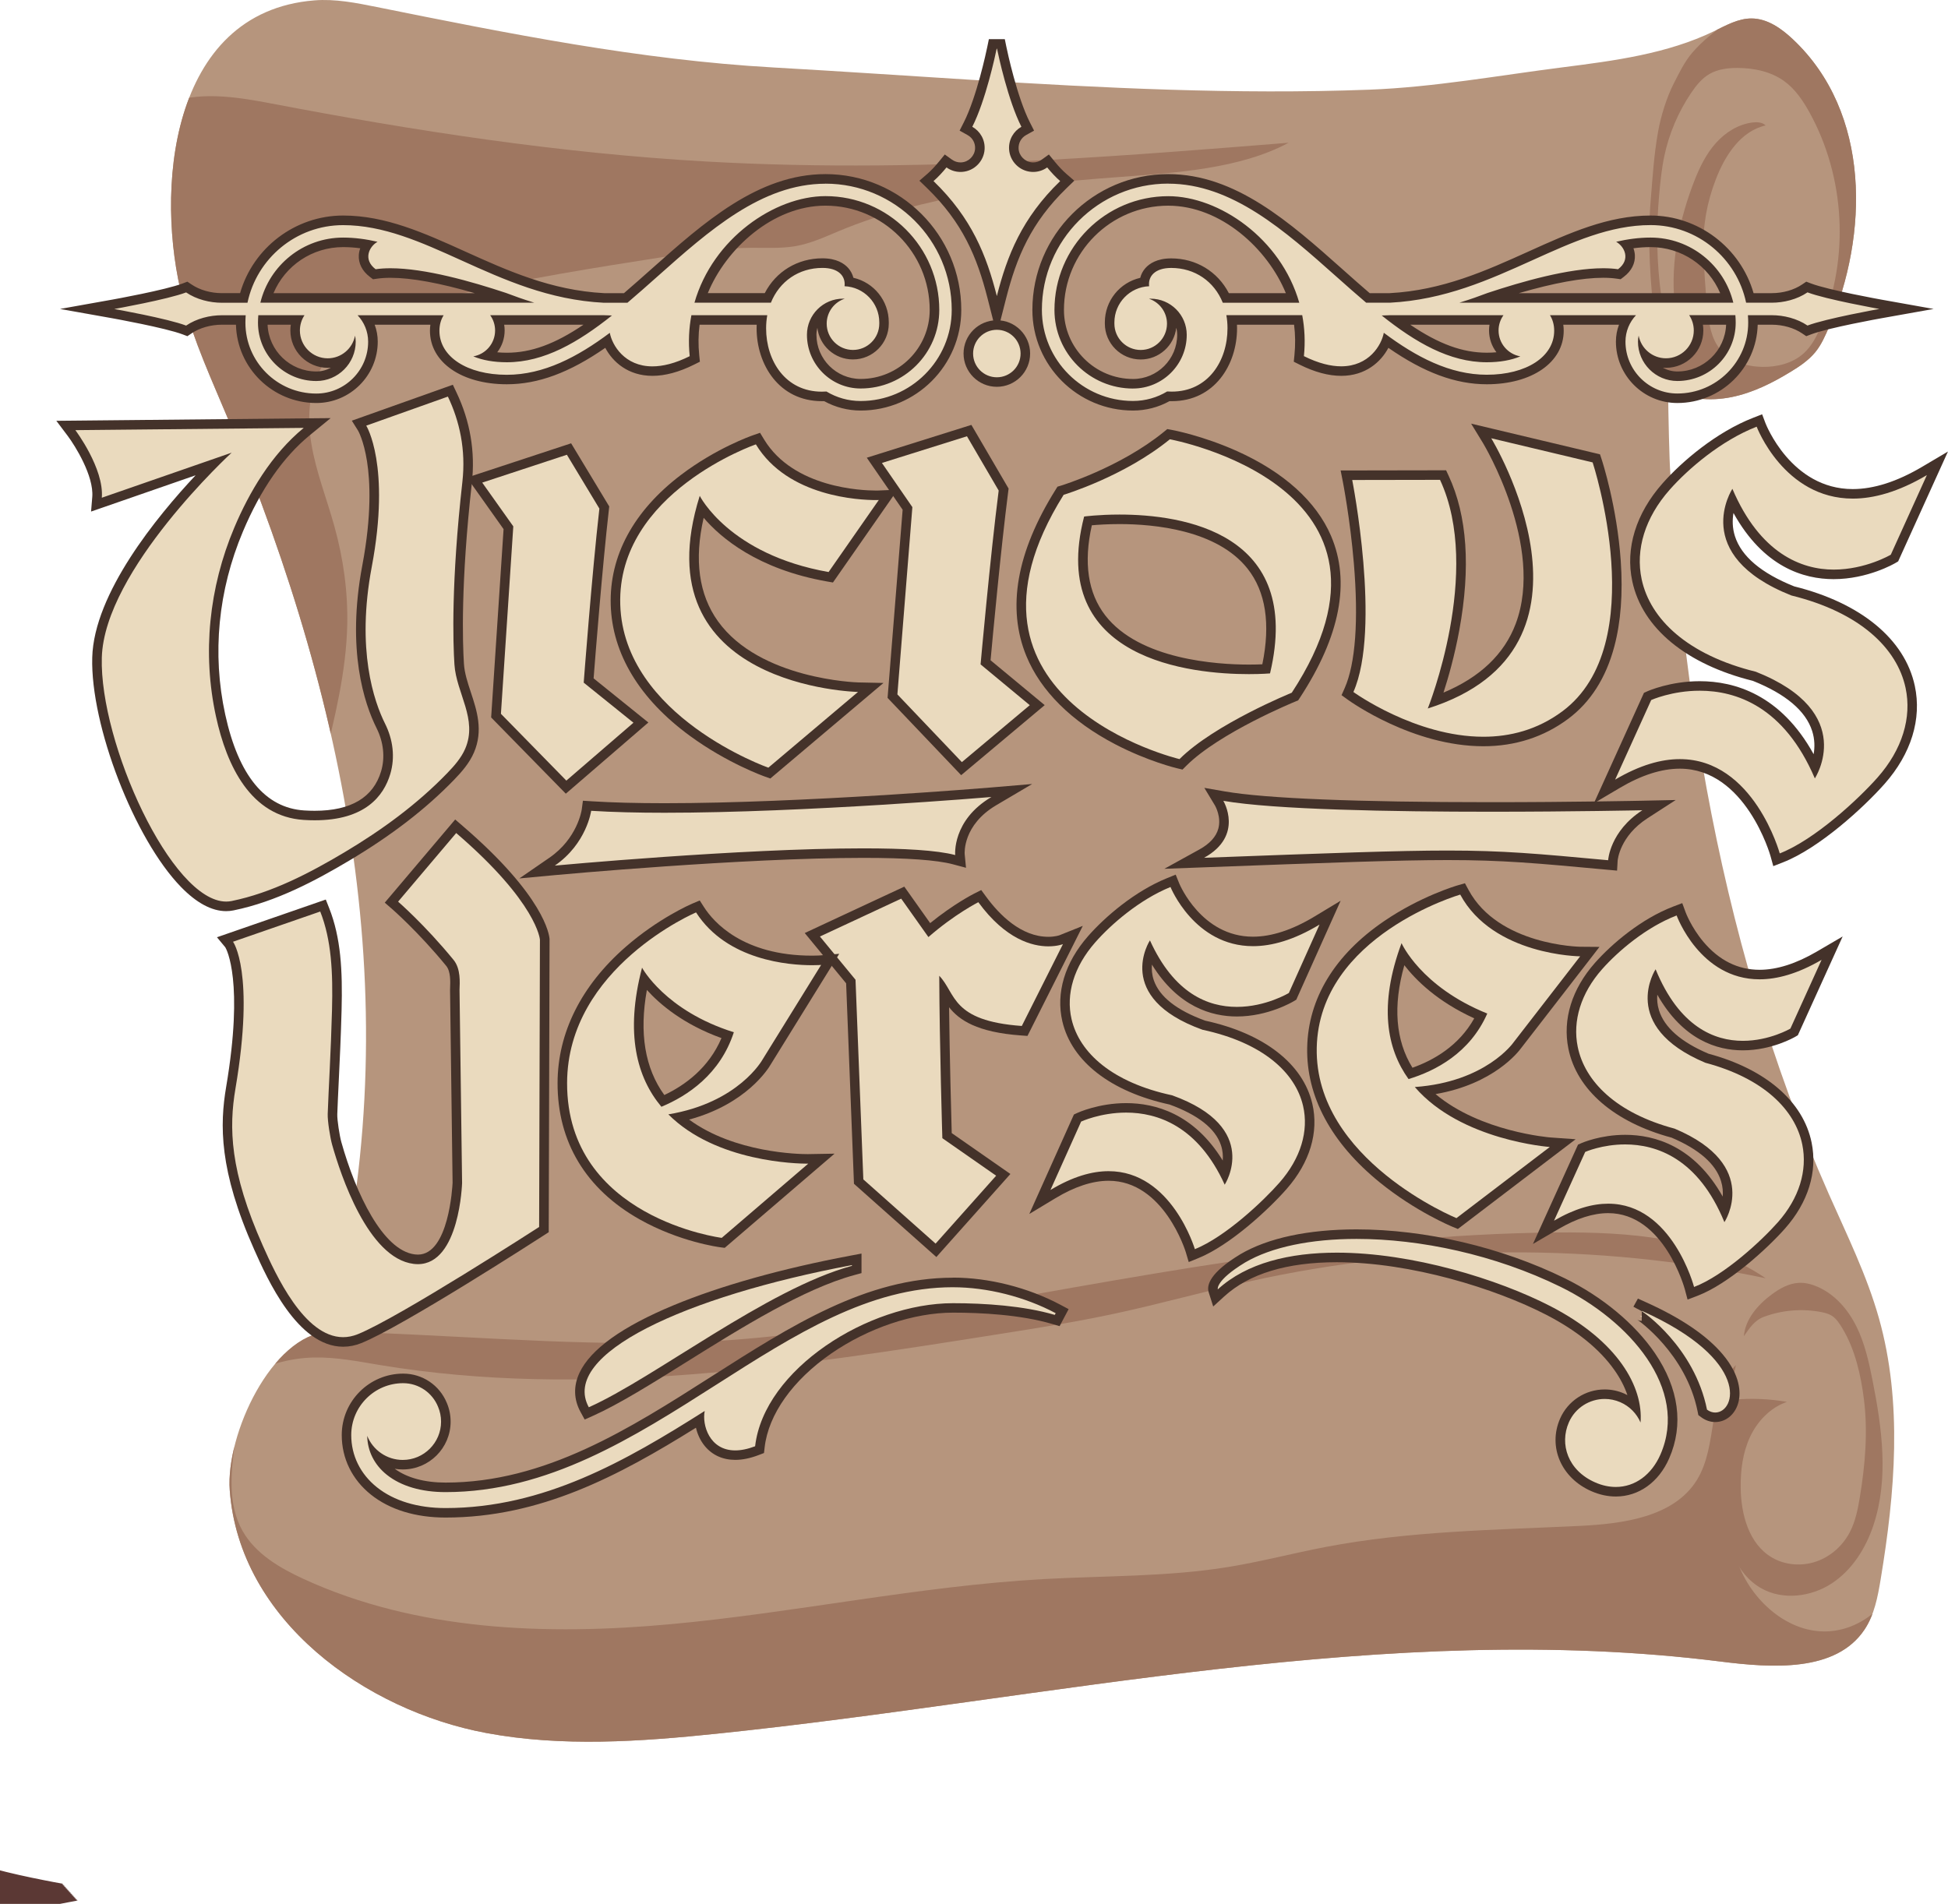 <?xml version="1.0" encoding="UTF-8"?><svg id="e" xmlns="http://www.w3.org/2000/svg" xmlns:xlink="http://www.w3.org/1999/xlink" viewBox="0 0 760.76 743.68"><defs><clipPath id="f"><path d="M704.37,141.86c-1.55,1.17-3.21,2.24-4.87,3.25-7.24,4.44-14.97,8.34-23.33,10.01-8.36,1.67-17.44.94-24.74-3.37.11,10.19.52,28.83.89,33.05,1.18,13.46,1.71,26.97,2.94,40.43,2.54,27.62,6.19,55.15,11.18,82.45,9.96,54.41,25.33,107.97,47.76,158.69,7.07,15.98,14.86,31.74,19.59,48.54,9.3,33.02,6.28,68.17.67,102.01-1.13,6.81-2.44,13.82-6.29,19.59-11.17,16.75-36.08,15.04-56.25,12.5-130.2-16.38-261.14,14.61-391.74,28.16-30.05,3.12-60.62,5.29-90.29-.25-47.18-8.81-96.43-43.97-100.16-94.82-1.6-21.76,16.38-60.53,38.51-61.93,31.76-121.8,9.06-241.09-39.07-356.29-6.44-15.41-13.5-30.65-17.75-46.77C60.46,75.55,65.8,4.75,122.74.15c8.18-.66,16.34.97,24.38,2.59,51.22,10.32,102.71,20.68,155.03,23.62,51.48,2.9,102.89,7.06,154.43,8.67,26.04.81,52.11.98,78.15,0,25.22-.95,50.47-5.55,75.57-8.74,20.2-2.57,40.82-5.26,59.1-14.11,4.67-2.26,9.41-4.98,14.61-4.97,6.19.01,11.65,3.89,16.13,8.1,30.65,28.79,29.56,76.45,14.18,112.36-1.48,3.45-2.99,6.95-5.37,9.87-1.33,1.63-2.9,3.04-4.59,4.32Z" fill="none"/></clipPath></defs><path d="M-317.38,760.49c.06.07.12.14.18.22.06.07.12.14.18.22.06.07.12.14.18.22.06.07.12.14.18.22.06.07.12.14.18.21.06.07.12.14.18.22.06.07.12.14.18.22.06.07.12.14.18.22.06.07.12.14.18.22.06.07.12.14.18.22.06.07.12.14.18.22.06.07.12.14.18.22.06.07.12.14.18.22.06.07.12.14.18.21.06.07.12.14.18.22.06.07.12.14.18.22.06.07.12.14.18.22.06.07.12.14.18.22.06.07.12.14.18.22.06.07.12.14.18.22.06.07.12.14.18.22.06.07.12.14.18.22.06.07.12.14.18.22.06.07.12.14.18.22.06.07.12.14.18.22.06.07.12.14.18.21.06.07.12.14.18.22.06.07.12.14.18.22.06.07.12.14.18.22.06.07.12.14.18.22,7.02,8.52,17.64,13.97,29.52,13.97,5.24,0,10.14-1.46,14.33-3.99,16.51,1.14,25.32-12.28,25.32-26.51,0-1.91-.17-3.75-.49-5.5h27c.25,3.4.21,6.9-.15,10.5.07.03.13.06.19.09,0,.04,0,.08-.01.12.07.03.13.06.19.09,0,.04,0,.08-.01.12.07.03.13.06.19.09,0,.04,0,.08-.01.12.07.03.13.06.19.09,0,.04,0,.08-.01.12.07.03.13.06.19.09,0,.04,0,.08-.01.12.07.03.13.06.19.09,0,.04,0,.08-.01.12.07.03.13.06.19.09,0,.04,0,.08-.01.12.07.03.13.06.19.09,0,.04,0,.08-.01.12.07.03.13.06.19.09,0,.04,0,.08-.01.12.07.03.13.06.19.09,0,.04,0,.08-.01.12.07.03.13.06.19.09,0,.04,0,.08-.01.12.07.03.13.06.19.09,0,.04,0,.08-.01.12.07.03.13.06.19.09,0,.04,0,.08-.01.12.07.03.13.06.19.09,0,.04,0,.08-.01.12.07.03.13.06.19.09,0,.04,0,.08-.01.12.07.03.13.06.19.09,0,.04,0,.08-.01.12.07.03.13.06.19.09,0,.04,0,.08-.01.12.07.03.13.06.19.09,0,.04,0,.08-.01.12.07.03.13.06.19.09,0,.04,0,.08-.01.12.07.03.13.06.19.09,0,.04,0,.08-.01.12.07.03.13.06.19.09,0,.04,0,.08-.01.12.07.03.13.06.19.09,0,.04,0,.08-.01.12.07.03.13.06.19.09,0,.04,0,.08-.01.12.07.03.13.06.19.09,0,.04,0,.08-.01.12.07.03.13.06.19.09,0,.04,0,.08-.01.12.07.03.13.06.19.09,0,.04,0,.08-.01.12.07.03.13.06.19.09,0,.04,0,.08-.01.12.07.03.13.06.19.09,0,.04,0,.08-.01.12.07.03.13.06.19.09,0,.04,0,.08-.01.12.07.03.13.06.19.09,0,.04,0,.08-.01.12.07.03.13.06.19.09,0,.04,0,.08-.01.12,22.82,11.36,32.2-2.71,33.52-9.8,13.52,10.12,27.71,17.61,43.22,17.61,16.64,0,28.26-7.6,28.26-18.47,0-2.5-.63-4.71-1.77-6.52h26.61c-.4,1.4-.62,2.87-.62,4.4,0,5.33,1.93,10.22,5.13,14.01.06.07.12.14.18.22.06.07.12.14.18.22.06.07.12.14.18.21.06.07.12.14.18.22.06.07.12.14.18.21.06.07.12.14.18.22.06.07.12.14.18.22.06.07.12.14.18.22.06.07.12.14.18.22.06.07.12.14.18.22.06.07.12.14.18.22.06.07.12.14.18.22.06.07.12.14.18.22.06.07.12.14.18.22.06.07.12.14.18.22.06.07.12.14.18.22.06.07.12.14.18.22.06.07.12.14.18.22.06.07.12.14.18.22.06.07.12.14.18.22.06.07.12.14.18.22.06.07.12.14.18.22.06.07.12.14.18.22.06.07.12.14.18.22.06.07.12.14.18.22.06.07.12.14.18.21.06.07.12.14.18.22.06.07.12.14.18.22.06.07.12.14.18.22.06.07.12.14.18.22,4,4.87,10.06,7.98,16.83,7.98,16.39,0,29.72-13.33,29.72-29.72,0-1.06-.04-2.11-.12-3.14h9.98c5.03,0,10.62,1.35,15.02,4.34,7.78-2.97,30.16-6.96,30.16-6.96,0,0-.25-.04-.69-.12.32-.06.5-.09.5-.09,0,0-.25-.04-.69-.12.32-.06.5-.09.5-.09,0,0-.25-.04-.69-.12.32-.06.5-.09.5-.09,0,0-.25-.04-.69-.12.32-.06.5-.09.5-.09,0,0-.25-.04-.69-.12.32-.06.5-.09.5-.09,0,0-.25-.04-.69-.12.32-.06.5-.09.5-.09,0,0-.25-.04-.69-.12.32-.06.5-.09.5-.09,0,0-.25-.04-.69-.12.32-.06.5-.09.5-.09,0,0-.25-.04-.69-.12.32-.06.5-.09.5-.09,0,0-.25-.04-.69-.12.32-.06.5-.09.5-.09,0,0-.25-.04-.69-.12.32-.06.5-.09.5-.09,0,0-.25-.04-.69-.12.32-.06.5-.09.5-.09,0,0-.25-.04-.69-.12.32-.06.5-.09.5-.09,0,0-.25-.04-.69-.12.32-.06.5-.09.5-.09,0,0-.25-.04-.69-.12.32-.06.5-.09.5-.09,0,0-.25-.04-.69-.12.32-.06.5-.09.5-.09,0,0-.25-.04-.69-.12.32-.06.5-.09.5-.09,0,0-.25-.04-.69-.12.32-.06.5-.09.5-.09,0,0-.25-.04-.69-.12.32-.06.5-.09.5-.09,0,0-.25-.04-.69-.12.32-.06.5-.09.5-.09,0,0-.25-.04-.69-.12.32-.06.5-.09.5-.09,0,0-.25-.04-.69-.12.32-.06.5-.09.5-.09,0,0-.25-.04-.69-.12.32-.06.5-.09.5-.09,0,0-.25-.04-.69-.12.32-.06.5-.09.5-.09,0,0-.25-.04-.69-.12.32-.06.5-.09.5-.09,0,0-.25-.04-.69-.12.32-.06.5-.09.5-.09,0,0-.25-.04-.69-.12.32-.06.5-.09.5-.09,0,0-.25-.04-.69-.12.32-.06.5-.09.5-.09,0,0-.25-.04-.69-.12.32-.06.5-.09.5-.09,0,0-.25-.04-.69-.12.32-.06.5-.09.5-.09,0,0-.25-.04-.69-.12.32-.06.5-.09.5-.09,0,0-22.38-3.99-30.16-6.97-4.4,2.99-9.99,4.34-15.02,4.34h-7.05c-1.73-4.36-4.19-8.35-7.23-11.83-.06-.07-.12-.15-.18-.22-.06-.07-.12-.15-.18-.22-.06-.07-.12-.14-.18-.21-.06-.07-.12-.15-.18-.22-.06-.07-.12-.15-.18-.22-.06-.07-.12-.15-.18-.22-.06-.07-.12-.14-.18-.22-.06-.07-.12-.14-.18-.22-.06-.07-.12-.14-.18-.22-.06-.07-.12-.14-.18-.22-.06-.07-.12-.15-.19-.22-.06-.07-.12-.14-.18-.21-.06-.07-.12-.15-.18-.22-.06-.07-.12-.15-.18-.22-.06-.07-.12-.14-.18-.22-.06-.07-.12-.15-.18-.22-.06-.07-.12-.14-.18-.21-.06-.07-.12-.15-.18-.22-.06-.07-.12-.14-.18-.22-.06-.07-.12-.14-.18-.22-.06-.07-.12-.15-.18-.22-.06-.07-.12-.14-.18-.21-.06-.07-.12-.15-.18-.22-.06-.07-.12-.14-.18-.22-.06-.07-.12-.15-.18-.22-.06-.07-.12-.15-.18-.22-.06-.07-.12-.14-.18-.22-.06-.07-.12-.14-.18-.22-.06-.07-.12-.14-.18-.22-.06-.07-.12-.15-.18-.22-7.52-8.73-18.64-14.27-31.04-14.27-16.97,0-32.76,7.14-49.49,14.7-18.17,8.22-36.93,16.69-59.91,17.87h-9.91c-4.18-3.55-8.38-7.28-12.62-11.06-21.49-19.13-43.72-38.9-70.44-38.9-29.22,0-52.99,23.77-52.99,52.99,0,9.3,3.34,17.84,8.89,24.47ZM-315.33,742.71c0-26.33,21.42-47.75,47.75-47.75,13.21,0,28.22,6.84,39.56,18.47,4.26,5.75,7.65,12.31,9.72,19.56h-30.45c-.06-.07-.12-.14-.18-.21-.06-.07-.12-.14-.18-.22-.06-.07-.12-.14-.18-.22-.06-.07-.12-.14-.18-.22-.06-.07-.12-.14-.18-.22-.06-.07-.12-.14-.18-.22-.06-.07-.12-.14-.18-.22-.06-.07-.12-.14-.18-.22-.06-.07-.12-.14-.18-.22-.06-.07-.12-.14-.18-.22-.06-.07-.12-.14-.18-.22-.06-.07-.12-.14-.18-.22-.06-.07-.12-.14-.18-.22-.06-.07-.12-.14-.18-.22-.06-.07-.12-.14-.18-.22-.06-.07-.12-.14-.18-.22-.06-.07-.12-.14-.18-.22-.06-.07-.12-.14-.18-.22-.06-.07-.12-.14-.18-.22-.06-.07-.12-.14-.18-.22-.06-.07-.12-.14-.18-.22-.06-.07-.12-.14-.18-.22-.06-.07-.12-.14-.18-.22-.06-.07-.12-.14-.18-.22-.06-.07-.12-.14-.18-.21-.06-.07-.12-.14-.18-.22-.06-.07-.12-.14-.18-.22-.06-.07-.12-.14-.18-.22-4.26-5.37-10.69-8.56-18.14-8.56-6.7,0-9.77,3.39-9.27,7.68-8.09.33-14.56,7.01-14.56,15.17,0,.09,0,.18,0,.27,0,.09,0,.18,0,.27,0,2.73,1,5.22,2.65,7.15.06.07.12.14.18.22.06.07.12.14.18.21.06.07.12.14.18.22.06.07.12.14.18.22.06.07.12.14.18.22.06.07.12.14.18.22.06.07.12.14.18.22.06.07.12.14.18.22.06.07.12.14.18.22.06.07.12.14.18.22.06.07.12.14.18.22.06.07.12.14.18.22.06.07.12.14.18.22.06.07.12.14.18.22.06.07.12.14.18.22.06.07.12.14.18.22.06.07.12.14.18.22.06.07.12.14.18.22.06.07.12.14.18.22.06.07.12.14.18.22.06.07.12.14.18.22.06.07.12.14.18.22.06.07.12.14.18.22.06.07.12.14.18.22.06.07.12.14.18.22.06.07.12.14.18.22.06.07.12.14.18.22.06.07.12.14.18.22.06.07.12.14.18.22.06.07.12.14.18.22,2.02,2.5,5.11,4.1,8.57,4.1,6.08,0,11.03-4.95,11.03-11.03,0-2.78-1.04-5.32-2.75-7.27-.06-.07-.12-.15-.18-.22-.06-.07-.12-.15-.18-.22-.06-.07-.12-.14-.18-.22-.06-.07-.12-.15-.18-.22-.06-.07-.12-.14-.18-.22-.06-.07-.12-.15-.18-.22-.06-.07-.12-.15-.18-.22-.06-.07-.12-.15-.18-.22-.06-.07-.12-.15-.18-.22-.06-.07-.12-.14-.18-.22-.06-.07-.12-.15-.18-.22-.06-.07-.12-.14-.18-.22-.06-.07-.12-.14-.18-.22-.06-.07-.12-.15-.18-.22-.04-.04-.07-.09-.11-.13,2.48.24,4.77,1.08,6.76,2.36.81,1.85,1.26,3.89,1.26,6.04,0,12.43-10.11,22.54-22.54,22.54-8.46,0-16.19-3.21-22.04-8.47-3.32-5.14-5.25-11.26-5.25-17.82ZM-36.19,732.99h-89.23c15.54-4.75,34.18-9.16,46.57-7.35,4.15-3.13,3.53-7.08,1.4-9.65-.06-.08-.12-.14-.18-.22-.06-.07-.12-.14-.18-.22-.06-.08-.12-.14-.18-.22-.06-.07-.12-.14-.18-.22-.06-.07-.12-.14-.18-.22-.06-.08-.12-.14-.18-.22-.06-.08-.12-.14-.18-.22-.06-.08-.12-.14-.18-.22-.06-.08-.12-.14-.18-.22-.01-.01-.02-.03-.04-.04,4.62-1.04,9.25-1.65,13.92-1.65,9.31,0,17.79,3.58,24.15,9.44,2.23,3.38,3.9,7.15,4.87,11.2ZM-174.54,744.92h39.88c.07,2.66,1.07,5.08,2.71,6.96.06.07.12.15.18.22.06.07.12.14.18.22.06.07.12.14.18.22.06.07.12.14.18.22.06.07.12.14.18.22.06.07.12.15.18.22.06.07.12.14.18.22.06.07.12.15.18.22.06.07.12.14.18.22.06.07.12.14.18.22.06.07.12.15.18.22.06.07.12.14.18.22.06.07.12.15.18.22.06.07.12.14.18.22.06.07.12.14.18.22.06.07.12.14.18.22.06.07.12.14.18.22.06.07.12.15.18.22.06.07.12.14.18.21.06.07.12.15.18.22.06.07.12.14.18.22,0,0,0,0,0,0-3.34,1.02-7.22,1.56-11.52,1.56-12.43,0-23.96-5.26-35.26-13.05.11,0,.22,0,.32-.01ZM-70.47,755.54c.06.07.12.14.18.21.06.07.12.15.18.22.06.07.12.14.18.22.06.07.12.14.18.22.06.07.12.15.18.22.06.07.12.14.18.22.06.07.12.14.18.22.06.07.12.14.18.22.06.07.12.14.18.22.06.07.12.14.18.22.06.07.12.14.18.22.06.07.12.15.18.22.06.07.12.14.18.22.06.07.12.14.18.22.06.07.12.14.18.22,2.14,2.58,5.37,4.23,8.97,4.23,6.43,0,11.66-5.23,11.66-11.66,0-2.37-.71-4.58-1.93-6.42h13.57c-1.72,11.82-11.92,20.93-24.22,20.93-3.43,0-6.62-1.05-9.27-2.85-1-2.13-1.57-4.49-1.57-6.99,0-.16.02-.32.03-.47Z" fill="#5b3834"/><path d="M704.37,141.86c-1.55,1.17-3.21,2.24-4.87,3.25-7.24,4.44-14.97,8.34-23.33,10.01-8.36,1.67-17.44.94-24.74-3.37.11,10.19.52,28.83.89,33.05,1.18,13.46,1.71,26.97,2.94,40.43,2.54,27.62,6.19,55.15,11.18,82.45,9.96,54.41,25.33,107.97,47.76,158.69,7.07,15.98,14.86,31.74,19.59,48.54,9.3,33.02,6.28,68.17.67,102.01-1.13,6.81-2.44,13.82-6.29,19.59-11.17,16.75-36.08,15.04-56.25,12.5-130.2-16.38-261.14,14.61-391.74,28.16-30.05,3.12-60.62,5.29-90.29-.25-47.18-8.81-96.43-43.97-100.16-94.82-1.6-21.76,16.38-60.53,38.51-61.93,31.76-121.8,9.06-241.09-39.07-356.29-6.44-15.41-13.5-30.65-17.75-46.77C60.46,75.55,65.8,4.75,122.74.15c8.18-.66,16.34.97,24.38,2.59,51.22,10.32,102.71,20.68,155.03,23.62,51.48,2.9,102.89,7.06,154.43,8.67,26.04.81,52.11.98,78.15,0,25.22-.95,50.47-5.55,75.57-8.74,20.2-2.57,40.82-5.26,59.1-14.11,4.67-2.26,9.41-4.98,14.61-4.97,6.19.01,11.65,3.89,16.13,8.1,30.65,28.79,29.56,76.45,14.18,112.36-1.48,3.45-2.99,6.95-5.37,9.87-1.33,1.63-2.9,3.04-4.59,4.32Z" fill="#b6957d"/><g clip-path="url(#f)"><path d="M91.94,562.16c-1.7,12.11-3.23,25.21,2.81,35.87,5.04,8.89,14.47,14.43,23.85,18.74,44.16,20.3,94.86,22.11,143.43,17.64,48.57-4.47,96.52-14.84,145.22-17.59,24.14-1.36,48.46-.85,72.32-4.72,12.82-2.08,25.39-5.4,38.14-7.84,32.57-6.23,65.93-6.64,99.06-8.22,17.12-.82,36.9-3.46,45.87-17.85,8.52-13.66,3.9-33.5,15.27-44.97-4.98,22.72-7.33,56.04,1.08,78.03,5.79,15.14,21.07,28.05,37.36,25.74,17.61-2.49,28.11-20.26,35.13-36.36,6.84,22,.08,46.57-13.46,65.38-13.53,18.81-33.12,32.58-53.51,43.91-36.95,20.53-78.62,34.35-121.02,33.73-32.13-.46-63.45-9.1-94.87-15.66-92.7-19.34-188.65-20.76-283.02-11.68-34.33,3.3-69.08,7.97-103.09,2.44-14.48-2.36-29.15-6.83-40.02-16.52-12.06-10.75-17.97-26.5-22.86-41.78-7.32-22.88-13.32-46.18-17.96-69.74-1.44-7.33-2.73-15.03-.42-22.14,2.15-6.63,7.18-11.94,12.34-16.71,12.8-11.81,27.39-21.74,43.13-29.36l35.21,39.64Z" fill="#9f7761"/><path d="M681.04,521.93c2.21-3.13,4.09-6.18,7.86-7.58,7.08-2.63,14.9-3.27,22.32-1.85,1.39.27,2.79.62,4,1.34,1.94,1.17,3.18,3.17,4.34,5.1,4.94,8.19,7.22,18.38,8.39,27.82,1.56,12.61.46,25.41-1.6,37.95-.78,4.74-1.72,9.54-3.95,13.81-2.73,5.23-7.45,9.48-13.09,11.42-5.64,1.94-12.15,1.46-17.27-1.54-9.07-5.31-12.12-16.86-12.24-27.25-.08-6.76.77-13.66,3.63-19.82,2.86-6.16,7.93-11.52,14.43-13.75-6.91-1.19-13.98-1.48-20.97-.85-.93.08-1.92.21-2.65.78-.59.47-.92,1.18-1.22,1.87-5.8,13.42-3.42,27.57-1.03,41.55,1.95,11.39,5.77,23.85,15.97,29.54,8.37,4.67,19.34,3.29,27.37-1.96,8.03-5.25,13.35-13.81,16.34-22.82,6-18.11,3.33-37.79-.37-56.47-1.43-7.22-3.03-14.49-6.3-21.09-3.27-6.61-8.4-12.57-15.24-15.53-2.27-.98-4.73-1.62-7.21-1.51-3.96.18-7.57,2.24-10.73,4.6-5.39,4.03-10.22,9.6-10.78,16.23Z" fill="#9f7761"/><path d="M64.57,40.95c12.16-5.63,27.84-3.12,41.47-.51,55.59,10.64,112.24,19.41,170.12,22.67,44.24,2.49,88.96,1.74,133.51-.67,31.23-1.69,62.41-4.18,93.58-6.68-18.98,10.22-43.98,11.74-67.38,13.48-37.24,2.76-75.43,7.35-108.11,20.96-5.55,2.31-11.04,4.91-17.25,5.97-5.6.95-11.37.58-17.07.62-11.87.07-23.67,1.91-35.37,3.75-26.13,4.1-52.34,8.22-77.87,14.2-21.41,5.02-42.84,10.28-52.97,25.89-6.64,10.24-7.43,21.76-5.63,32.69,1.79,10.93,6.02,21.51,9,32.28,3.49,12.6,5.29,25.48,5.01,38.43-.39,18.29-4.9,36.53-9.39,54.68-1.33,5.39-3.83,11.79-11.24,13.61,2.27-27.81,4.46-56.19-5.99-82.67-6.57-16.64-17.96-32.02-25.57-48.41-4.59-9.88-7.78-20.09-10.97-30.27-6.6-21.1-13.21-42.19-19.81-63.29-2.68-8.57-8.36-17.9-4.14-26.33,3.69-7.38,5.86-15.65,16.07-20.37Z" fill="#9f7761"/><path d="M675.47,158.63c3.23.87,2.91,1.12,2.61,4.04-.24,2.32.36,5-1.48,6.86-1.88,1.9-5.07,1.46-7.63.63-5.02-1.63-9.86-4.33-12.96-8.54-1.81-2.45-2.95-5.3-3.96-8.16-3.12-8.82-4.62-17.51-5.69-26.75-1.85-16.07-3.04-32.29-1.71-48.45.78-9.42,1.24-17.53,2.89-26.84,1.07-6.04,3.34-13.4,6.16-18.88,2.16-4.2,4.16-8.44,7.25-12.03,3.98-4.62,9.17-8.67,14.15-12.24s11-6.04,17.15-5.77c10.54.45,19.07,8.64,24.72,17.4,10.24,15.9,14.42,34.89,16.11,53.66,1.14,12.62,1.23,25.47-1.55,37.85-2.78,12.38-8.6,24.34-17.96,33.06-1.93,1.8-4,3.45-6.28,4.79-8.98,5.29-20.01,7.53-30.45,7.01-3.61-.18-7.53-2.76-10.43-4.89-2.94-2.16-6.76-9.04-7.88-12.48-2.65-8.17-3.65-12.26-4.54-20.79-1.66-15.85,2.02-33.12,7.91-47.98,2.03-5.13,4.54-10.17,8.25-14.3,3.7-4.13,8.73-7.31,14.28-7.99,1.8-.22,3.83-.09,5.12,1.16-9.8,2.2-15.91,11.79-19.46,21.04-3.55,9.25-5.12,18.14-4.82,28.02.23,7.55.74,15.1,1.51,22.61.59,5.68,1.47,11.68,5.19,16.05,3.88,4.57,10.23,6.49,16.29,6.59,5.76.09,11.75-1.39,16.03-5.19,3.26-2.9,5.28-6.91,6.95-10.91,11.04-26.57,9.35-57.94-4.49-83.15-2.57-4.67-5.62-9.24-9.97-12.38-5.16-3.72-11.74-5.11-18.14-5.14-3.8-.02-7.72.46-11,2.34-3.02,1.74-5.24,4.53-7.18,7.4-5.05,7.48-8.64,15.91-10.49,24.7-1.06,5.03-1.56,10.15-2.02,15.26-1.18,12.99-.99,26.63.85,39.56,1.47,10.34,3.49,20.95,13.21,26.69,3.7,2.18,6.58,5.46,9.3,8.76,2.45,2.97,4.88,6.1,5.92,9.78s.41,8.08-2.53,10.59" fill="#9f7761"/><path d="M70.88,558.98c-.62-1.57-2.53,1.62-.87,2.06,1.66.44,3-1.29,3.87-2.75,10.04-16.64,29.14-27.63,48.78-28.04,8.65-.18,17.21,1.53,25.75,2.95,79.96,13.28,161.79.58,241.89-12.11,14.99-2.37,29.99-4.75,44.83-7.93,17.8-3.81,35.33-8.76,53.09-12.7,66-14.63,135.2-15.04,201.32-1.17-23.26-15.92-53.29-18.12-81.64-17.88-84.44.7-167.68,18.18-250.9,32.43-24.9,4.27-49.9,8.25-75.12,9.82-46.05,2.86-92.32-1.41-138.18-3.13-18.97-1.28-40.01-1.94-54.71,9.97l-18.12,28.49Z" fill="#9f7761"/></g><path d="M88.32,354.04c-5.09,0-10.58-2.99-16.3-8.87-17.94-18.44-34.84-62.17-34.13-88.3.4-14.65,9.18-32.82,26.11-54.02,7.16-8.97,14.34-16.61,19.19-21.52l-45.53,15.81.23-2.85c.87-10.59-9.85-24.99-9.96-25.13l-2.21-2.94,98.16-.97-4.09,3.35c-10.62,8.71-19.57,21.58-26.6,38.27-9.86,23.38-12.29,48.49-7.03,72.62,5.41,24.8,16.37,37.9,32.57,38.93,1.43.09,2.83.14,4.17.14h0c15.1,0,24.43-5.65,27.73-16.79,1.73-5.82,1.05-12.29-1.91-18.22-4.65-9.31-11.54-29.8-5.38-62.46,7.23-38.35-1.81-53.7-1.9-53.85l-1.2-1.96,2.16-.78,33.47-11.91.72,1.52c5.2,10.93,7.15,22.49,5.82,34.36-4.39,39.07-3.63,62.61-3.1,70.92.25,3.91,1.49,7.67,2.8,11.65,2.31,6.99,4.69,14.22,1.25,22.19-1.67,3.86-4.52,7.1-7.35,10.04-10.91,11.29-24.21,21.54-40.67,31.33-12.78,7.6-28.06,15.83-44.54,19.18-.81.17-1.65.25-2.5.25h0Z" fill="#eadabe"/><path d="M174.92,154.92c4.56,9.58,7.07,20.71,5.65,33.35-4.4,39.17-3.65,62.78-3.1,71.24.72,11.27,9.21,21.39,4.2,32.97-1.55,3.58-4.22,6.62-6.98,9.48-11.74,12.16-25.53,22.25-40.28,31.03-13.45,8-28.24,15.76-43.96,18.96-.7.14-1.41.21-2.12.21-21.38,0-49.48-62.05-48.57-95.26.94-34.32,50.7-80.08,50.7-80.08l-50.7,17.6c.94-11.44-10.33-26.4-10.33-26.4l89.19-.88c-12.69,10.41-21.36,25.28-27.14,38.99-9.87,23.41-12.51,49.08-7.13,73.75,4.22,19.37,13.61,39.07,34.27,40.39,1.49.1,2.92.14,4.29.14,19.59,0,26.93-9.4,29.52-18.12,1.93-6.52,1.03-13.45-2.03-19.58-4.35-8.7-11.33-28.86-5.22-61.28,7.5-39.76-2.15-55.17-2.15-55.17l31.89-11.35M176.83,150.29l-3.17,1.13-31.89,11.35-4.37,1.55,2.46,3.93s2.18,3.72,3.48,11.98c1.2,7.68,1.86,20.94-1.83,40.53-6.26,33.19.79,54.12,5.54,63.63,2.75,5.5,3.38,11.49,1.79,16.85-3.04,10.26-11.77,15.46-25.95,15.46-1.3,0-2.67-.05-4.06-.13-15.27-.98-25.66-13.58-30.87-37.47-5.18-23.76-2.79-48.48,6.92-71.51,6.92-16.41,15.69-29.04,26.07-37.56l8.18-6.71-10.57.1-89.19.88-7.37.07,4.44,5.89c2.89,3.85,10.26,15.66,9.59,23.86l-.47,5.7,5.4-1.87,35.43-12.3c-15.1,16.11-39.69,46.09-40.37,71.16-.73,26.52,16.44,70.93,34.66,89.65,6.09,6.26,12.03,9.44,17.64,9.44.97,0,1.93-.1,2.87-.29,16.75-3.41,32.21-11.73,45.12-19.41,16.6-9.88,30.03-20.23,41.05-31.64,2.96-3.06,5.94-6.46,7.72-10.59,3.73-8.62,1.12-16.53-1.19-23.51-1.27-3.86-2.48-7.51-2.71-11.18-.53-8.25-1.28-31.66,3.09-70.59,1.37-12.22-.64-24.12-5.99-35.37l-1.44-3.04h0Z" fill="#44322a"/><path d="M134,524.17c-16.64,0-28.12-25.76-33.02-36.75-13.66-30.63-13.29-48.17-10.86-62.55,3.87-22.87,3.49-36.87,2.49-44.58-1.08-8.35-3.11-11.32-3.12-11.35l-1.41-2.02,2.31-.83,35.75-12.39.66,1.66c4.47,11.3,5.13,23.82,4.73,39.13-.26,10.22-.72,19.66-1.12,27.98-.24,4.91-.44,9.15-.56,12.73-.09,2.54.96,8.96,1.65,11.39,2.83,10.08,13.39,43.13,30.25,45.23.49.06.97.09,1.44.09h0c5.83,0,10.19-4.86,12.96-14.46,2.2-7.62,2.45-15.38,2.46-15.46l-1-75.31.02-.68c.11-2.69.29-7.2-1.94-9.92-10.96-13.39-21.33-22.42-21.43-22.51l-1.39-1.21,25.1-29.63,1.42,1.22c32,27.51,33.3,42.34,33.34,42.96v.12s-.31,113.22-.31,113.22l-.85.55c-2.24,1.45-55.07,35.56-71.13,42.04-2.12.86-4.29,1.29-6.42,1.29h0Z" fill="#eadabe"/><path d="M178.16,325.39c31.77,27.32,32.7,41.67,32.7,41.67l-.31,112.21s-54.74,35.39-70.82,41.88c-1.97.79-3.88,1.16-5.73,1.16-15.22,0-26.37-24.55-31.32-35.65-13.04-29.24-13.3-46.27-10.72-61.49,7.72-45.6-.96-57.32-.96-57.32l34.06-11.8c4.41,11.14,4.98,23.84,4.6,38.4-.42,16.28-1.35,31.09-1.68,40.7-.09,2.75.97,9.31,1.72,11.96,3.26,11.58,13.98,44.35,31.81,46.57.58.07,1.13.11,1.67.11,16.34,0,17.28-31.72,17.28-31.72l-1-75.39c.1-2.9.52-8.26-2.34-11.75-11.2-13.69-21.65-22.74-21.65-22.74l22.69-26.8M177.75,320.12l-2.42,2.86-22.69,26.8-2.38,2.81,2.79,2.41c.1.09,10.36,9.02,21.21,22.28,1.78,2.18,1.62,6.24,1.52,8.67l-.02.59v.09s0,.09,0,.09l.99,75.29c-.07,1.47-1.49,28.05-13.55,28.05-.39,0-.8-.03-1.21-.08-12.49-1.56-23.01-23.69-28.69-43.89-.7-2.5-1.65-8.63-1.58-10.82.12-3.57.33-7.82.56-12.73.4-8.33.85-17.77,1.12-27.99.4-15.55-.27-28.27-4.86-39.87l-1.31-3.31-3.37,1.17-34.06,11.8-5.07,1.76,3.27,3.94c.49.83,7.29,13.3.32,54.52-2.48,14.68-2.87,32.54,10.99,63.62,5.05,11.33,16.88,37.86,34.72,37.86,2.38,0,4.78-.48,7.12-1.43,16.22-6.55,69.2-40.75,71.45-42.21l1.7-1.1v-2.02s.32-112.21.32-112.21v-.12s0-.12,0-.12c-.1-1.63-1.95-16.71-33.98-44.25l-2.84-2.45h0Z" fill="#44322a"/><path d="M193.72,279.53l4.84-73.39-13.21-18.61,36.86-12.13,13.78,22.85-.07.63c-2.65,23.2-5.54,60.46-6.04,66.95l20.4,16.44-29.22,25.21-27.35-27.94Z" fill="#eadabe"/><path d="M221.39,177.63l12.69,21.03c-2.93,25.68-6.12,67.99-6.12,67.99l19.43,15.65-26.21,22.61-25.55-26.09,4.83-73.22-12.13-17.09,33.05-10.88M223.04,173.16l-2.82.93-33.05,10.88-4.79,1.58,2.92,4.11,11.36,16.02-4.74,71.9-.11,1.66,1.16,1.19,25.55,26.09,2.45,2.5,2.65-2.28,26.21-22.61,3.38-2.92-3.48-2.8-17.9-14.43c.66-8.61,3.43-43.71,5.96-65.9l.14-1.26-.66-1.09-12.69-21.03-1.53-2.54h0Z" fill="#44322a"/><path d="M348.54,271.92l5.87-73.32-12.94-18.79,37.03-11.62,13.46,23.04-.08.63c-2.97,23.16-6.39,60.38-6.98,66.86l20.17,16.72-29.57,24.8-26.96-28.32Z" fill="#eadabe"/><path d="M377.63,170.41l12.39,21.21c-3.29,25.64-7.07,67.9-7.07,67.9l19.21,15.93-26.52,22.24-25.18-26.45,5.85-73.15-11.89-17.26,33.2-10.42M379.35,165.97l-2.83.89-33.2,10.42-4.81,1.51,2.86,4.15,11.14,16.17-5.75,71.83-.13,1.66,1.15,1.21,25.18,26.45,2.41,2.53,2.68-2.25,26.52-22.24,3.42-2.87-3.44-2.85-17.7-14.67c.78-8.6,4.04-43.66,6.88-65.81l.16-1.26-.64-1.09-12.39-21.21-1.5-2.56h0Z" fill="#44322a"/><path d="M299.44,301.62c-.59-.21-14.55-5.19-28.9-15.69-19.18-14.03-29.62-31.22-30.17-49.72-.55-18.53,8.69-35.56,26.72-49.25,13.48-10.23,26.92-14.95,27.49-15.15l1.42-.49.78,1.29c12.03,19.86,39.77,20.86,45.21,20.86.7,0,1.09-.02,1.11-.02l3.75-.16-22.43,32.18-1.17-.21c-30.37-5.36-44.34-20.19-49.36-27.13-5.07,18.62-3.4,33.96,4.97,45.62,16.92,23.57,55.86,24.65,56.25,24.66l4.93.1-39.6,33.45-1.01-.35Z" fill="#eadabe"/><path d="M295.19,173.57c12.48,20.61,40.68,21.76,46.81,21.76.77,0,1.19-.02,1.19-.02l-19.6,28.13c-38.88-6.86-50.32-29.76-50.32-29.76-23.52,74.82,61.81,76.6,61.81,76.6l-35.02,29.58s-56.52-19.93-57.83-63.71c-1.31-43.78,52.96-62.58,52.96-62.58M296.81,169.06l-2.84.99c-.58.2-14.28,5.01-28,15.43-18.54,14.07-28.03,31.63-27.46,50.79.57,19.09,11.26,36.79,30.93,51.17,14.57,10.66,28.79,15.73,29.39,15.94l2.01.71,1.63-1.38,35.02-29.58,7.53-6.36-9.85-.21c-.38,0-38.46-1.12-54.79-23.9-7.47-10.42-9.34-23.99-5.58-40.4,6.69,7.83,21.09,20.08,48.15,24.86l2.34.41,1.36-1.95,19.6-28.13,4.3-6.17-7.51.32s-.4.01-1.03.01c-5.27,0-32.11-.96-43.62-19.97l-1.56-2.57h0Z" fill="#44322a"/><path d="M579.32,289.64c-26.92,0-50.84-17.1-51.85-17.83l-1.22-.88.61-1.38c10.59-24-.47-81.12-.59-81.7l-.44-2.22,37.73-.07.5,1.08c4.87,10.45,9.51,29.2,4,59.2-2.29,12.47-5.55,22.68-7.37,27.88,16.86-6.12,27.96-16.02,33-29.47,6.08-16.21,2.28-34.88-1.97-47.69-4.66-14.03-10.88-24.3-10.94-24.4l-2.33-3.82,44.96,10.7.33.99c.06.18,5.92,18.22,7.37,39.24,1.94,28.18-4.92,48.94-19.81,60.04-9.2,6.85-19.96,10.32-31.99,10.32h0Z" fill="#eadabe"/><path d="M582.38,171.19l39.6,9.43s23.34,71.04-11.79,97.2c-9.83,7.32-20.54,9.96-30.88,9.96-26.62,0-50.76-17.48-50.76-17.48,10.95-24.81-.46-82.81-.46-82.81l34.29-.06c16.67,35.79-4.78,89.31-4.78,89.31,74.79-23.61,24.78-105.55,24.78-105.55M574.54,165.5l4.66,7.63h0c.24.4,24.12,40.18,12.75,70.48-4.47,11.92-13.95,20.95-28.22,26.93,1.86-5.74,4.32-14.33,6.17-24.36,4.49-24.47,3.1-44.76-4.15-60.32l-1-2.16h-2.38s-34.29.06-34.29.06h-4.52s.87,4.44.87,4.44c.03.14,2.84,14.56,4.29,31.77,1.88,22.37.64,39.25-3.58,48.82l-1.22,2.75,2.44,1.77c1.03.74,25.43,18.18,52.94,18.18,12.44,0,23.58-3.6,33.11-10.69,8.7-6.48,14.77-15.99,18.03-28.26,2.54-9.54,3.39-20.78,2.52-33.4-1.46-21.25-7.21-38.95-7.46-39.7l-.65-1.98-2.03-.48-39.6-9.43-8.7-2.07h0Z" fill="#44322a"/><path d="M335.34,461.54l-3.06-78.15-15.03-18.26,35.31-16.46,10.36,14.62c9.61-8.1,17.95-12.35,18.32-12.54l1.41-.71.93,1.27c9.97,13.62,19.56,16.48,25.86,16.48,3.08,0,4.99-.72,5.01-.73l4.51-1.75-2.16,4.32-16.63,33.07-1.24-.09c-22.06-1.58-26.25-8.77-29.94-15.11-.09-.15-.18-.3-.27-.46.2,23.5.98,51.16,1.14,56.56l21.96,15.31-26.29,29.48-30.2-26.85Z" fill="#eadabe"/><path d="M351.94,351.01l10.64,15.02c10.2-8.92,19.49-13.62,19.49-13.62,10.68,14.59,21.16,17.24,27.36,17.24,3.54,0,5.69-.86,5.69-.86l-16.07,31.96c-27.68-1.98-25.62-12.7-32.24-19.61.11,27.29,1.21,63.45,1.21,63.45l21.01,14.65-23.65,26.53-28.22-25.09-3.05-77.98-13.9-16.89,31.73-14.79M353.18,346.32l-2.82,1.31-31.73,14.79-4.35,2.03,3.05,3.71,13.11,15.93,3,76.73.06,1.58,1.18,1.05,28.22,25.09,2.78,2.47,2.47-2.78,23.65-26.53,2.79-3.13-3.44-2.4-19.47-13.57c-.18-6.45-.79-28.47-1.04-49.16,3.96,5.01,10.9,9.78,28.14,11.02l2.48.18,1.12-2.22,16.07-31.96,4.42-8.8-9.14,3.67h0s-1.65.6-4.3.6c-10.63,0-19.11-8.55-24.36-15.72l-1.87-2.55-2.82,1.43c-.36.18-8,4.08-17.12,11.49l-8.3-11.71-1.8-2.53h0Z" fill="#44322a"/><path d="M460.21,298.32c-1.81-.43-44.56-10.87-57.67-42.78-7.45-18.13-3.66-39.41,11.26-63.26l.37-.59.67-.2c.23-.07,23.44-7.15,40.84-21.34l.67-.54.85.16c.48.09,11.96,2.23,25.25,8.22,17.74,7.99,30.07,19.09,35.63,32.08,7.42,17.31,3.37,38.02-12.05,61.55l-.32.49-.54.22c-.3.12-29.98,12.28-43.22,25.52l-.73.73-1.01-.24ZM424.89,203.46c-3.83,15.8-2.06,28.6,5.27,38.07,13.93,17.99,44.9,19.93,57.57,19.93,3.03,0,5.38-.1,6.76-.18,3.79-17.06,1.83-30.62-5.83-40.31-5.35-6.77-19.15-18.12-51.47-18.12-5.74,0-10.23.39-12.3.61Z" fill="#eadabe"/><path d="M456.87,171.59s100.41,18.38,47.61,98.99c0,0-30.17,12.26-43.84,25.93,0,0-95.69-22.63-45.25-103.24,0,0,23.57-7.07,41.48-21.68M487.73,263.32c5.07,0,8.26-.28,8.26-.28,13.08-55.15-34.29-62.05-58.8-62.05-8.17,0-13.8.77-13.8.77-14.55,56.28,42.42,61.56,64.33,61.56M455.85,167.61l-1.33,1.09c-17.1,13.95-39.97,20.93-40.2,21l-1.34.4-.74,1.19c-15.26,24.38-19.1,46.24-11.41,64.95,5.61,13.66,17.63,25.59,34.75,34.5,12.75,6.63,23.75,9.28,24.21,9.38l2.02.48,1.47-1.47c12.97-12.97,42.31-24.99,42.61-25.11l1.08-.44.64-.97c15.78-24.09,19.88-45.38,12.2-63.3-5.76-13.43-18.41-24.86-36.58-33.05-13.49-6.08-25.18-8.26-25.67-8.35l-1.69-.31h0ZM426.4,205.18c2.33-.21,6.15-.47,10.8-.47,13.54,0,38.03,2.26,50.01,17.41,7.09,8.97,9.03,21.53,5.77,37.36-1.34.06-3.12.11-5.24.11-12.39,0-42.67-1.87-56.1-19.21-6.77-8.75-8.53-20.58-5.24-35.21h0Z" fill="#44322a"/><path d="M568.07,477.52c-.58-.24-14.28-5.92-28.08-17.12-18.45-14.98-28.01-32.67-27.63-51.17.38-18.53,10.46-35.08,29.17-47.84,13.98-9.54,27.64-13.58,28.21-13.75l1.45-.42.71,1.33c12.18,22.6,44.89,23.14,45.22,23.15l3.76.03-28.39,36.66c-.39.56-10.52,14.67-36.02,17.71,17.83,17.63,48.58,20.05,48.91,20.07l4.91.35-41.22,31.42-.99-.4ZM547.76,372.88c-6.1,18.66-5.07,34.26,3.08,46.42,9.31-3.04,21.02-9.36,27.48-22.43-18.04-7.72-26.91-18.4-30.56-23.99Z" fill="#eadabe"/><path d="M570.26,349.42c12.87,23.87,46.85,24.13,46.85,24.13l-20.99,27.11-5.1,6.59s-10.75,15.4-38.49,17.35c18,20.94,52.72,23.42,52.72,23.42l-36.46,27.79s-55.45-22.74-54.56-66.54c.89-43.79,56.04-59.84,56.04-59.84M550.09,421.49c10.51-3.18,23.97-10.18,30.74-25.59h0c-26.01-10.49-33.48-27.5-33.48-27.5-9.03,24.36-5.72,41.31,2.73,53.09M572.11,345l-2.89.84c-.59.17-14.52,4.29-28.74,14-19.22,13.12-29.59,30.18-29.98,49.34-.39,19.1,9.4,37.3,28.32,52.66,14.02,11.38,27.96,17.16,28.55,17.4l1.97.81,1.7-1.29,36.46-27.79,7.84-5.97-9.83-.7c-.3-.02-27.31-2.16-44.88-16.94,22.73-3.92,32.4-16.56,33.37-17.9l5.06-6.53,20.99-27.11,4.6-5.95-7.52-.06c-.31,0-31.95-.56-43.6-22.17l-1.43-2.65h0ZM551.61,417.07c-6.61-10.71-7.67-24.14-3.17-40.05,4.53,5.86,12.95,14.23,27.3,20.75-6,10.74-15.85,16.37-24.13,19.3h0Z" fill="#44322a"/><path d="M281.63,485.36c-.63-.08-15.67-2.08-30.92-10.68-20.4-11.51-31.15-29.37-31.09-51.67.11-45.9,50.98-68.12,51.49-68.34l1.45-.62.85,1.33c11.45,17.85,34.43,19.77,43.78,19.77,2.08,0,3.33-.1,3.34-.1l3.68-.3-24.86,40.16c-.34.61-9.16,16.08-34.37,21.51,18.38,15.78,46.97,16.26,50.31,16.26h.32s5.16-.09,5.16-.09l-38.33,32.88-.82-.1ZM251.57,382.53c-4.38,19.77-1.93,35.73,7.3,47.52,9.01-3.99,20.11-11.59,25.34-25.67-18.68-6.28-28.49-16.43-32.64-21.85Z" fill="#eadabe"/><path d="M271.83,356.39c12.05,18.79,36.31,20.63,45.35,20.63,2.2,0,3.5-.11,3.5-.11l-4.52,7.3-18.4,29.72s-9.3,16.81-36.75,21.35c18.66,18.71,50.57,19.26,54.28,19.26.23,0,.35,0,.35,0l-33.78,28.98s-60.52-7.72-60.39-60.5c.11-45.2,50.36-66.63,50.36-66.63M258.31,432.31c10.17-4.23,22.94-12.66,28.28-29.11h0c-26.86-8.4-35.85-25.21-35.85-25.21-6.77,25.86-1.94,42.98,7.56,54.32M273.27,351.73l-2.9,1.23c-.54.23-13.26,5.72-26.13,16.99-17.28,15.13-26.44,33.48-26.49,53.06-.06,23.01,11.02,41.44,32.04,53.29,15.57,8.78,30.95,10.83,31.6,10.91l1.64.21,1.26-1.08,33.78-28.98,7.85-6.73-10.34.18h-.29c-3.1,0-28.34-.41-46.17-13.49,22.48-6.08,31.02-20.05,31.85-21.5l18.36-29.66,4.52-7.3,3.89-6.29-7.37.62s-1.2.1-3.19.1c-27.15,0-38.57-13.23-42.22-18.92l-1.7-2.65h0ZM259.45,427.73c-7.59-10.45-9.87-24.22-6.82-41.05,5.06,5.61,14.22,13.43,29.13,18.81-4.98,11.7-14.3,18.43-22.31,22.23h0Z" fill="#44322a"/><path d="M464.86,488.48c-.09-.29-8.92-29.14-31.9-29.14-6.64,0-13.96,2.38-21.75,7.08l-5.1,3.08,14.7-32.79.63-.29c.32-.15,8.04-3.69,18.37-3.69,11.64,0,27.48,4.57,38.46,25.7,1-2.82,1.86-7.14.3-11.75-2.39-7.06-9.55-12.79-21.31-17.04-22.31-4.82-37.09-16.14-40.57-31.1-2.45-10.53.96-21.76,9.61-31.63,6.52-7.45,17.86-17.18,30.11-22.16l1.73-.7.7,1.73c.09.22,9.15,21.94,30.49,21.94,7.64,0,16.06-2.75,25.03-8.16l5.1-3.08-14.66,32.68-.5.3c-.38.23-9.55,5.7-21.26,5.7-10.06,0-23.85-4.19-33.92-23.53-1,2.82-1.86,7.14-.3,11.75,2.39,7.06,9.55,12.79,21.31,17.04,22.31,4.82,37.09,16.14,40.57,31.1,2.45,10.53-.96,21.76-9.61,31.63-7,7.98-21.76,21.63-33.75,26.51l-1.9.77-.58-1.97Z" fill="#eadabe"/><path d="M457.12,346.48s9.31,23.1,32.21,23.1c7.25,0,15.87-2.32,25.99-8.43l-11.98,26.72s-8.97,5.43-20.3,5.43-24.52-5.24-33.95-25.98c0,0-14.55,22.28,20.53,34.91,23.37,5.01,36.21,16.58,39.27,29.72,2.29,9.81-.89,20.5-9.2,29.98-6.28,7.17-21.02,21.12-33.05,26.01,0,0-9.01-30.47-33.69-30.47-6.46,0-13.99,2.09-22.71,7.35l11.98-26.72s7.55-3.51,17.58-3.51c12.19,0,28.05,5.19,38.49,28.16,0,0,14.55-22.28-20.53-34.91-23.37-5.01-36.21-16.58-39.27-29.72-2.29-9.81.89-20.5,9.2-29.98,6.28-7.17,17.39-16.77,29.41-21.66M459.17,341.63l-3.46,1.41c-12.55,5.1-24.14,15.05-30.8,22.65-9.06,10.33-12.62,22.15-10.02,33.28,3.65,15.65,18.9,27.48,41.87,32.47,11.1,4.04,17.84,9.35,20.04,15.81.73,2.13.87,4.21.72,6.06-11.23-18.31-26.36-22.42-37.7-22.42-10.74,0-18.82,3.7-19.16,3.86l-1.26.59-.57,1.27-11.98,26.72-4.87,10.86,10.19-6.15c7.49-4.52,14.48-6.82,20.78-6.82,21.56,0,30.03,27.53,30.12,27.81l1.17,3.93,3.8-1.54c12.29-5,27.33-18.89,34.44-27,9.06-10.33,12.62-22.15,10.03-33.28-3.65-15.65-18.9-27.48-41.87-32.47-11.1-4.04-17.84-9.35-20.05-15.81-.73-2.14-.87-4.22-.72-6.08,10.22,16.53,23.36,20.27,33.16,20.27,12.23,0,21.82-5.73,22.23-5.97l.99-.6.47-1.06,11.98-26.72,4.87-10.86-10.19,6.15c-8.67,5.24-16.77,7.89-24.07,7.89-20.15,0-28.67-20.56-28.76-20.77l-1.4-3.46h0Z" fill="#44322a"/><path d="M659.8,503.16c-.08-.31-8.47-31.15-31.73-31.15-6.17,0-12.98,2.15-20.22,6.39l-5.05,2.96,14.89-32.83.65-.29c.28-.13,7.08-3.09,16.34-3.09,11.94,0,28.08,4.93,38.82,27.73,1.01-2.88,1.88-7.25.41-12.02-2.25-7.3-9.15-13.44-20.51-18.24-21.7-5.81-35.94-17.96-39.07-33.36-2.2-10.83,1.33-22.17,9.95-31.91,6.51-7.37,17.77-16.88,29.84-21.49l1.77-.67.65,1.78c.09.24,8.89,23.71,30.62,23.71h0c7.11,0,14.95-2.48,23.29-7.36l5.05-2.96-14.84,32.73-.51.3c-.35.21-8.7,5.04-19.5,5.04h0c-10.29,0-24.3-4.51-34.13-25.32-1.01,2.88-1.88,7.25-.42,12.02,2.25,7.3,9.15,13.44,20.51,18.24,21.7,5.81,35.94,17.97,39.07,33.36,2.2,10.83-1.33,22.17-9.95,31.91-6.98,7.89-21.66,21.28-33.47,25.8l-1.94.74-.53-2.01Z" fill="#eadabe"/><path d="M654.78,357.59s9.03,24.94,32.38,24.94c6.81,0,14.85-2.13,24.23-7.61l-12.18,26.86s-8.14,4.78-18.56,4.78c-11.12,0-24.86-5.45-34.08-27.96,0,0-14.61,22.21,19.44,36.53,22.74,6.06,35.09,18.4,37.85,31.97,2.06,10.13-1.23,20.94-9.52,30.31-6.26,7.08-20.91,20.77-32.75,25.29,0,0-8.53-32.53-33.53-32.53-6.05,0-13.07,1.91-21.16,6.64l12.18-26.86s6.61-2.93,15.59-2.93c12.11,0,28.51,5.33,38.77,30.37,0,0,14.61-22.21-19.44-36.53-22.74-6.06-35.09-18.4-37.85-31.97-2.06-10.13,1.23-20.94,9.52-30.31,6.26-7.08,17.28-16.46,29.11-20.99M656.98,352.77l-3.53,1.34c-12.39,4.73-23.91,14.47-30.57,22-9.01,10.19-12.7,22.09-10.37,33.51,3.27,16.08,17.95,28.74,40.29,34.75,10.74,4.56,17.24,10.27,19.32,16.97.67,2.14.8,4.2.66,6.05-11.07-19.69-26.48-24.12-38.1-24.12-9.65,0-16.8,3.12-17.1,3.25l-1.3.57-.59,1.29-12.18,26.86-4.84,10.66,10.11-5.91c6.96-4.07,13.44-6.13,19.28-6.13,21.8,0,29.85,29.46,29.93,29.76l1.06,4,3.87-1.47c12.13-4.64,27.1-18.27,34.21-26.3,9.01-10.19,12.7-22.09,10.37-33.52-3.27-16.08-17.95-28.74-40.29-34.75-10.74-4.56-17.24-10.27-19.32-16.97-.67-2.15-.81-4.22-.66-6.08,10.05,17.72,23.39,21.74,33.41,21.74,11.31,0,20.08-5.08,20.45-5.29l1.02-.6.49-1.07,12.18-26.86,4.84-10.66-10.11,5.91c-8.06,4.71-15.58,7.11-22.35,7.11-8.45,0-15.83-3.69-21.94-10.95-4.76-5.67-6.92-11.48-6.94-11.54l-1.3-3.54h0Z" fill="#44322a"/><path d="M693.25,333.84c-.1-.35-10.09-35.46-37.23-35.46-7.43,0-15.62,2.61-24.32,7.75l-5.08,3,16.81-37.1.64-.29c.34-.16,8.58-3.81,19.74-3.81,13.77,0,32.48,5.62,44.99,31.73,1.28-3.32,2.58-8.75.69-14.67-2.69-8.46-10.89-15.47-24.37-20.84-25.38-6.27-42.08-19.93-45.84-37.48-2.64-12.34,1.39-25.35,11.37-36.63,7.55-8.55,20.64-19.64,34.69-25.14l1.75-.68.67,1.76c.1.27,10.5,26.91,35.81,26.91,8.54,0,17.96-3,27.98-8.92l5.08-3-16.76,36.99-.5.3c-.42.25-10.4,6.08-23.27,6.08-20.76,0-32.85-15.03-39.61-29.04-1.28,3.32-2.58,8.75-.7,14.67,2.69,8.46,10.89,15.47,24.37,20.84,25.38,6.27,42.08,19.93,45.84,37.48,2.64,12.34-1.39,25.35-11.37,36.63-8.11,9.17-25.16,24.77-38.92,30.15l-1.92.75-.55-1.99Z" fill="#eadabe"/><path d="M686.03,166.65s10.61,28.11,37.55,28.11c8.11,0,17.7-2.55,28.93-9.18l-14.09,31.09s-9.82,5.82-22.32,5.82-28.74-6.23-39.54-31.55c0,0-16.97,25.79,23.04,41.66,26.7,6.57,41.26,20.55,44.59,36.09,2.49,11.61-1.29,24.09-10.94,35.01-7.29,8.25-24.37,24.24-38.2,29.65,0,0-10.11-36.83-39.02-36.83-7.21,0-15.59,2.29-25.27,8.01l14.09-31.09s8.09-3.65,18.98-3.64c14.11,0,32.93,6.13,44.93,34.25,0,0,16.97-25.79-23.04-41.66-26.7-6.57-41.26-20.55-44.59-36.09-2.49-11.61,1.29-24.09,10.94-35.01,7.29-8.25,20.14-19.23,33.98-24.63M688.18,161.82l-3.51,1.37c-14.37,5.61-27.71,16.92-35.41,25.64-10.37,11.74-14.56,25.32-11.79,38.25,3.91,18.25,21.06,32.4,47.09,38.87,12.84,5.13,20.63,11.72,23.15,19.58,1.06,3.29,1.03,6.43.58,9.07-12.86-23.33-30.95-28.52-44.48-28.52-11.56,0-20.15,3.81-20.51,3.97l-1.28.58-.58,1.28-14.09,31.09-4.87,10.74,10.15-6c8.41-4.97,16.28-7.49,23.37-7.49,25.7,0,35.34,33.75,35.43,34.09l1.1,3.98,3.84-1.5c14.07-5.5,31.41-21.34,39.64-30.65,10.37-11.74,14.56-25.32,11.79-38.25-3.91-18.25-21.07-32.4-47.09-38.87-12.84-5.13-20.63-11.72-23.15-19.58-1.06-3.3-1.03-6.44-.58-9.09,11.71,21.12,27.41,25.84,39.09,25.84,13.37,0,23.79-6.08,24.22-6.34l1.01-.6.48-1.07,14.09-31.09,4.87-10.74-10.15,6c-9.73,5.75-18.83,8.66-27.03,8.66-24.09,0-33.97-25.45-34.07-25.71l-1.33-3.52h0Z" fill="#44322a"/><path d="M215.62,336.57c11.65-8.03,13.39-19.99,13.4-20.11l.23-1.72,1.73.11c7.95.5,17.57.75,28.58.75,54,0,126.73-6.08,127.46-6.14l8.11-.68-7.01,4.14c-14.27,8.43-13.25,20.76-13.24,20.89l.26,2.67-2.59-.69c-6.35-1.69-18.26-2.55-35.39-2.55-47.41,0-119.6,6.65-120.32,6.72l-7.1.66,5.87-4.05Z" fill="#eadabe"/><path d="M387.18,311.32c-15.46,9.13-14.14,22.67-14.14,22.67-7.13-1.9-20.2-2.61-35.87-2.61-48.05,0-120.49,6.73-120.49,6.73,12.46-8.59,14.19-21.4,14.19-21.4,8.48.53,18.26.76,28.7.76,54.71,0,127.61-6.15,127.61-6.15M403.09,306.24l-16.22,1.37c-.73.06-73.38,6.13-127.3,6.13-10.97,0-20.55-.25-28.46-.75l-3.46-.22-.46,3.43c-.06.44-1.76,11.35-12.62,18.83l-11.75,8.09,14.2-1.32c.72-.07,72.82-6.71,120.15-6.71,16.97,0,28.71.84,34.91,2.49l5.18,1.38-.52-5.34c-.03-.43-.74-11.38,12.33-19.1l14.02-8.28h0Z" fill="#44322a"/><path d="M627.85,337.86c-28.06-2.59-40.86-3.77-62.44-3.77-19.45,0-46.33,1-95.12,2.83l-7.82.29,6.85-3.78c4.5-2.48,7.29-5.6,8.28-9.27,1.46-5.39-1.42-10.34-1.45-10.39l-2.07-3.48,3.99.69c20.1,3.5,67.64,4.23,103.99,4.23,32.14,0,59.03-.57,59.29-.58l6.57-.14-5.52,3.57c-11.78,7.62-12.51,17.96-12.51,18.06l-.11,1.92-1.92-.18Z" fill="#eadabe"/><path d="M477.74,312.81c19.9,3.46,66.07,4.26,104.32,4.26,32.53,0,59.33-.58,59.33-.58-12.71,8.22-13.36,19.52-13.36,19.52-27.79-2.57-40.97-3.78-62.61-3.78-19.4,0-45.59.98-95.19,2.83,15.72-8.68,7.52-22.25,7.52-22.25M470.33,307.74l4.21,6.98c.09.17,2.5,4.44,1.25,8.98-.87,3.15-3.35,5.87-7.37,8.1l-13.7,7.56,15.64-.58c48.77-1.82,75.64-2.83,95.05-2.83,21.49,0,34.27,1.18,62.27,3.77l3.84.35.22-3.85c.03-.36.84-9.61,11.66-16.6l11.03-7.13-13.13.28c-.27,0-27.13.57-59.25.57-52.02,0-87.87-1.45-103.68-4.2l-8.05-1.4h0Z" fill="#44322a"/><path d="M174,590.93c-11.3,0-20.96-2.95-27.96-8.52-6.92-5.52-10.73-13.28-10.73-21.85,0-12.2,9.93-22.13,22.13-22.13,6.78,0,12.81,4.07,15.36,10.36.87,2.05,1.32,4.25,1.32,6.52,0,9.27-7.54,16.82-16.82,16.82-3.65,0-7.09-1.16-9.9-3.21,1.17,2.14,2.8,4.07,4.85,5.7,5.21,4.16,12.73,6.35,21.75,6.35,39.44,0,72.69-21.21,104.85-41.73,30.87-19.7,60.03-38.3,93.33-38.3,13.65,0,28.58,3.77,40.97,10.34l1.65.87-1.95,3.66-1.46-.43c-12.62-3.71-28.29-4.49-39.22-4.49-15.72,0-33.92,6.11-48.7,16.34-15.45,10.7-25.19,24.51-26.73,37.89l-.13,1.12-1.05.4c-3.03,1.16-5.87,1.75-8.44,1.75-4.31,0-7.94-1.64-10.48-4.76-2.21-2.7-3.25-6.04-3.46-9.02-30.81,19.35-61.77,36.3-99.18,36.3Z" fill="#eadabe"/><path d="M372.18,502.81c13.35,0,27.97,3.69,40.1,10.13l-.36.67c-12.11-3.57-27.37-4.57-39.74-4.57-33.11,0-73.82,25.83-77.28,55.88-2.97,1.13-5.55,1.62-7.78,1.62-10.08,0-13-9.98-11.91-15.4-30.68,19.42-62.76,37.92-101.22,37.92-10.87,0-20.14-2.81-26.79-8.12-6.47-5.16-10.03-12.4-10.03-20.39,0-11.18,9.09-20.27,20.27-20.27,6.16,0,11.45,3.81,13.63,9.2.76,1.79,1.18,3.76,1.18,5.82,0,8.25-6.71,14.96-14.96,14.96-6.28,0-11.67-3.9-13.88-9.4.09,5.93,2.8,11.33,7.67,15.21,5.54,4.42,13.46,6.76,22.91,6.76,39.99,0,73.47-21.36,105.85-42.02,30.63-19.55,59.57-38.01,92.33-38.01M372.18,499.08c-33.85,0-63.23,18.74-94.33,38.59-31.93,20.38-64.95,41.44-103.85,41.44-8.17,0-15.01-1.86-19.85-5.39,1.03.17,2.08.26,3.15.26,10.3,0,18.68-8.38,18.68-18.68,0-2.51-.49-4.95-1.46-7.25-2.84-6.99-9.54-11.5-17.07-11.5-13.23,0-23.99,10.76-23.99,23.99,0,9.15,4.06,17.42,11.43,23.3,7.32,5.84,17.39,8.93,29.12,8.93,36.93,0,67.52-16.21,97.78-35.09.57,2.47,1.67,4.98,3.42,7.12,2.91,3.56,7.03,5.44,11.93,5.44,2.8,0,5.87-.63,9.11-1.87l2.11-.81.26-2.24c1.48-12.85,10.94-26.18,25.94-36.58,14.47-10.02,32.28-16.01,47.64-16.01,10.8,0,26.29.77,38.69,4.42l2.92.86,1.42-2.69.36-.67,1.74-3.29-3.29-1.75c-12.65-6.71-27.9-10.56-41.84-10.56h0Z" fill="#44322a"/><path d="M228.32,550.58c-2.4-4.39-2.5-8.96-.3-13.61,8.02-16.93,48-34.04,104.35-44.65l2.21-.42v3.97l-1.37.37c-20.11,5.45-44.56,20.73-66.13,34.21-13.55,8.47-26.35,16.46-36.36,20.93l-1.57.7-.82-1.51Z" fill="#eadabe"/><path d="M332.71,494.15v.3c-33.13,8.98-77.07,43.78-102.76,55.24-11.36-20.77,37.67-43.28,102.76-55.53M336.43,489.66l-4.41.83c-26.75,5.04-50.61,11.73-69,19.37-20.01,8.31-32.35,17.16-36.68,26.31-2.43,5.14-2.31,10.43.35,15.3l1.65,3.01,3.14-1.4c10.13-4.52,22.98-12.55,36.58-21.05,21.46-13.41,45.79-28.61,65.64-33.99l2.75-.75v-7.64h0Z" fill="#44322a"/><path d="M669.85,553.61c-1.51,0-3-.52-4.32-1.49l-.58-.43-.14-.7c-4.75-23.77-24.28-37-24.47-37.11.06.03.37.2.83.2v-1.86l-1.63-.9.92-1.66,1.56.7c28.94,13,37.16,27.37,35.21,36.48-.87,4.05-3.83,6.78-7.37,6.78h0Z" fill="#eadabe"/><path d="M641.26,512.05c42.73,19.2,36.69,39.7,28.59,39.7-1.07,0-2.18-.36-3.21-1.13-4.9-24.49-25.14-38.41-25.47-38.41,0,0,0,0,0,0l.09-.16M639.65,507.25l-1.66,3-.09.16,3.26,1.8v3.72s0,0,0,0c-.96,0-1.64-.38-1.77-.46.19.11,19.05,13.17,23.59,35.87l.28,1.41,1.15.85c1.64,1.22,3.52,1.86,5.43,1.86,4.44,0,8.14-3.31,9.2-8.25.68-3.19.78-9.79-6.24-18.16-6.18-7.36-16.28-14.23-30.02-20.4l-3.13-1.41h0Z" fill="#44322a"/><path d="M631.03,582.69c-2.91,0-5.86-.65-8.78-1.92-5.55-2.42-9.54-6.33-11.55-11.31-1.88-4.68-1.79-9.86.27-14.58,2.72-6.25,8.89-10.3,15.72-10.3,2.36,0,4.66.48,6.84,1.43,1.91.83,3.63,1.99,5.1,3.42-2.37-15.88-18.45-29.56-33.99-37.58-19.98-10.3-53.25-20.69-82.56-20.69-19.94,0-35.15,4.66-45.22,13.85l-2.15,1.96-.88-2.78c-.45-1.43-.25-5.53,11.43-12.63,10.41-6.13,26.21-9.5,44.53-9.5,26.64,0,55.98,6.89,80.49,18.91,28.45,13.95,51.3,41.75,39.91,67.88-3.77,8.66-10.93,13.82-19.15,13.82h0Z" fill="#eadabe"/><path d="M529.78,483.93c24.77,0,53.94,6.1,79.67,18.72,26.89,13.18,50.22,39.76,39.02,65.47-3.44,7.91-9.92,12.7-17.44,12.7-2.58,0-5.29-.56-8.03-1.76-10.73-4.68-14.01-14.98-10.32-23.44,2.5-5.75,8.12-9.18,14.01-9.18,2.04,0,4.11.41,6.09,1.27,3.7,1.61,6.43,4.51,7.91,7.94,1.09-13.74-8.59-31.74-35.22-45.46-20.42-10.52-53.84-20.89-83.41-20.89-18.3,0-35.12,3.97-46.47,14.34,0,0-1.07-3.37,10.62-10.48,10.36-6.1,25.84-9.23,43.57-9.23M529.78,480.21c-18.92,0-34.64,3.37-45.46,9.75h-.02s-.02.03-.02.03c-11.73,7.13-13.13,11.98-12.24,14.79l1.76,5.55,4.3-3.93c9.71-8.87,24.5-13.36,43.96-13.36,29,0,61.93,10.29,81.71,20.48,11.92,6.14,20.89,13.4,26.66,21.56,2.31,3.26,4.03,6.58,5.13,9.86-.43-.22-.86-.43-1.3-.63-2.41-1.05-4.96-1.58-7.58-1.58-7.56,0-14.4,4.48-17.42,11.41-4.8,11.02.46,23.21,12.25,28.34,3.16,1.38,6.36,2.07,9.52,2.07,8.98,0,16.78-5.58,20.86-14.94,5.69-13.06,3.77-27.24-5.56-41.01-7.75-11.43-20.59-22.11-35.24-29.29-24.76-12.14-54.39-19.1-81.31-19.1h0Z" fill="#44322a"/><path d="M336.11,158.5c-4.85,0-9.61-1.27-13.8-3.68-.45.02-.9.03-1.34.03-15.51,0-23.63-13.38-23.63-26.6,0-1.1.06-2.19.17-3.26h-25.92c-.72,4.56-.85,9.25-.37,13.95l.13,1.28-1.15.57c-5.57,2.77-10.74,4.18-15.39,4.18-9.87,0-15.55-6.37-17.69-11.89-14.37,10.34-26.87,15.18-39.19,15.18-16.58,0-28.17-7.84-28.17-19.06,0-1.47.21-2.89.63-4.21h-27.02c1.48,2.55,2.28,5.46,2.28,8.46,0,12.2-9.93,22.13-22.13,22.13-16.28,0-29.52-13.24-29.52-29.52,0-.35,0-.71.01-1.07h-7.33c-4.74,0-9.45,1.36-12.93,3.72l-.8.55-.91-.35c-6.99-2.67-27.53-6.35-27.73-6.39l-10.27-1.83,10.27-1.83c.21-.04,20.74-3.72,27.73-6.39l.91-.35.8.55c3.48,2.37,8.2,3.72,12.93,3.72h8.5c4.4-17.66,20.48-30.32,38.8-30.32,16.19,0,31.07,6.73,46.83,13.85,16.74,7.57,34.04,15.39,55.1,16.47h8.45c3.73-3.18,7.52-6.56,11.19-9.82,20.27-18.03,41.23-36.68,66.8-36.68,28.22,0,51.19,22.96,51.19,51.19,0,20.64-16.79,37.44-37.44,37.44ZM322.51,120.55c-3.32,2.19-5.51,5.96-5.51,10.23,0,10.54,8.58,19.12,19.12,19.12,15.9,0,28.83-12.93,28.83-28.83,0-23.48-19.1-42.58-42.58-42.58s-42.17,19.24-48.63,37.9h26.11c3.88-8.42,11.96-13.59,21.36-13.59,4.84,0,7.39,1.72,8.68,3.16,1.04,1.17,1.66,2.59,1.82,4.16,7.73,1.18,13.55,7.81,13.55,15.81v.23s0,.28,0,.28c0,6.69-5.44,12.13-12.13,12.13s-12.13-5.44-12.13-12.13c0-2.11.54-4.13,1.52-5.88ZM102.63,124.98c-.01.36-.02.71-.02,1.07,0,11.54,9.38,20.92,20.92,20.92,5.43,0,10.13-3.22,12.28-7.85-2.18,1.7-4.91,2.7-7.83,2.7-7.01,0-12.72-5.71-12.72-12.72,0-1.41.23-2.8.68-4.11h-13.31ZM190.22,138.9c2.35.49,4.96.74,7.72.74,7.53,0,18.3-1.75,35.72-14.66h-39.17c.47,1.31.71,2.69.71,4.11,0,4-1.94,7.6-4.99,9.82ZM197.51,116.38c-.18-.07-.37-.14-.55-.21-19-6.31-33.98-9.52-44.45-9.52-2.02,0-3.89.12-5.55.36l-.77.11-.62-.47c-2.48-1.87-3.75-4.34-3.58-6.95.1-1.46.65-2.91,1.54-4.16-3.31-.59-6.45-.88-9.53-.88-13.74,0-25.7,8.82-29.86,21.71h93.37Z" fill="#eadabe"/><path d="M322.36,71.74c27.2,0,49.32,22.13,49.32,49.32,0,19.62-15.96,35.58-35.58,35.58-4.88,0-9.44-1.36-13.34-3.71-.61.04-1.21.06-1.8.06-14.2,0-21.77-12.02-21.77-24.74,0-1.78.16-3.49.45-5.12h-29.63c-.95,5.05-1.23,10.4-.66,16-5.73,2.85-10.55,3.98-14.56,3.98-10.85,0-15.75-8.28-16.64-13.1-12.59,9.42-25.8,16.39-40.23,16.39-15.49,0-26.31-7.07-26.31-17.19,0-2.33.59-4.39,1.65-6.07h-33.61c2.55,2.7,4.12,6.33,4.12,10.32,0,11.17-9.09,20.27-20.27,20.27-15.25,0-27.66-12.41-27.66-27.66,0-.98.04-1.96.11-2.93h-9.29c-4.68,0-9.89,1.26-13.98,4.04-7.24-2.77-28.07-6.48-28.07-6.48,0,0,20.83-3.72,28.07-6.48,4.09,2.78,9.3,4.04,13.98,4.04h9.99c3.61-17.29,18.97-30.32,37.32-30.32,15.79,0,30.5,6.65,46.06,13.69,16.92,7.65,34.37,15.53,55.77,16.63h9.23c3.89-3.3,7.8-6.78,11.75-10.29,20.01-17.8,40.7-36.21,65.56-36.21M271.19,118.24h29.87c3.34-8.32,10.89-13.59,20.14-13.59,6.23,0,9.09,3.16,8.63,7.15,7.53.31,13.56,6.52,13.56,14.12,0,.09,0,.17,0,.25,0,.08,0,.17,0,.25,0,5.66-4.61,10.27-10.27,10.27s-10.27-4.61-10.27-10.27c0-4.53,2.95-8.39,7.04-9.74-.21-.01-.43-.02-.64-.02-7.78,0-14.11,6.33-14.11,14.11,0,11.57,9.41,20.98,20.98,20.98,16.93,0,30.7-13.77,30.7-30.7,0-24.51-19.94-44.44-44.44-44.44-19.81,0-43.99,16.51-51.17,41.62M101.68,118.24h107c-.19-.06-.39-.12-.58-.18h0s-.04-.01-.06-.02c-3.57-1.1-7.04-2.32-10.41-3.61-13.45-4.47-31.63-9.65-45.12-9.65-2.06,0-4.01.12-5.82.38-5-3.77-2.56-8.85.75-10.72-4.46-1.03-8.93-1.64-13.44-1.64-15.64,0-28.8,10.86-32.32,25.44M197.94,141.5c14.6,0,27.86-7.78,41.05-18.27-1.09-.02-2.16-.06-3.23-.11h-44.33c1.21,1.68,1.92,3.74,1.92,5.97,0,5.06-3.68,9.28-8.51,10.11,3.58,1.51,8.03,2.3,13.1,2.3M123.53,148.83c8.48,0,15.39-6.9,15.39-15.39,0-.8-.1-1.58-.27-2.33-.95,5.03-5.37,8.85-10.67,8.85-5.99,0-10.86-4.87-10.86-10.86,0-2.21.66-4.26,1.8-5.98h-18.04c-.08.96-.13,1.94-.13,2.93,0,12.56,10.22,22.78,22.78,22.78M322.36,68.01c-26.28,0-47.51,18.89-68.04,37.15-3.49,3.11-7.1,6.31-10.64,9.35h-7.76c-20.67-1.08-37.78-8.82-54.33-16.3-15.94-7.21-31-14.02-47.6-14.02-18.68,0-35.14,12.58-40.23,30.32h-7.08c-4.37,0-8.71-1.24-11.89-3.4l-1.61-1.09-1.81.69c-6.83,2.61-27.19,6.26-27.39,6.3l-20.54,3.67,20.54,3.66c.2.04,20.56,3.69,27.39,6.29l1.81.69,1.61-1.09c3.18-2.16,7.51-3.4,11.89-3.4h5.47c.42,16.94,14.34,30.59,31.38,30.59,13.23,0,23.99-10.76,23.99-23.99,0-2.28-.41-4.51-1.2-6.6h21.76c-.11.77-.17,1.55-.17,2.35,0,12.32,12.35,20.92,30.03,20.92,12.19,0,24.5-4.54,38.44-14.23,2.89,5.47,8.88,10.94,18.44,10.94,4.93,0,10.39-1.47,16.21-4.37l2.3-1.15-.26-2.56c-.41-4-.36-7.99.14-11.9h22.3c-.02.47-.03.93-.03,1.4,0,14.15,8.76,28.47,25.49,28.47.29,0,.59,0,.89-.01,4.35,2.4,9.26,3.67,14.25,3.67,21.67,0,39.3-17.63,39.3-39.3,0-29.25-23.8-53.05-53.05-53.05h0ZM276.42,114.51c7.04-17.23,25.32-34.18,45.94-34.18,22.45,0,40.72,18.27,40.72,40.72,0,14.87-12.1,26.97-26.97,26.97-9.51,0-17.26-7.74-17.26-17.26,0-.94.13-1.86.36-2.73.8,6.96,6.73,12.37,13.9,12.37,7.71,0,13.99-6.28,13.99-13.99,0-.09,0-.17,0-.26,0-.1,0-.18,0-.25,0-8.48-5.85-15.57-13.82-17.4-.36-1.41-1.05-2.71-2.02-3.81-1.54-1.73-4.53-3.79-10.07-3.79-9.74,0-18.16,5.14-22.52,13.59h-22.26ZM106.81,114.51c4.55-10.79,15.14-17.99,27.19-17.99,2.18,0,4.4.15,6.69.46-.31.85-.5,1.72-.56,2.6-.21,3.26,1.32,6.3,4.31,8.56l1.24.94,1.54-.22c1.57-.23,3.35-.35,5.28-.35,8.18,0,19.22,2.02,32.92,6.01h-78.62ZM196.9,126.84h30.96c-11.21,7.6-20.51,10.94-29.91,10.94-1.29,0-2.55-.06-3.76-.17,1.82-2.37,2.89-5.34,2.89-8.52,0-.76-.06-1.51-.18-2.24h0ZM104.49,126.84h9.08c-.12.74-.17,1.49-.17,2.25,0,8.04,6.54,14.58,14.58,14.58.42,0,.83-.02,1.24-.05-1.68.94-3.62,1.48-5.68,1.48-10.24,0-18.62-8.12-19.04-18.26h0Z" fill="#44322a"/><path d="M387.49,116.11c-4.18-16.42-9.91-30.19-24.22-44.04l-1.46-1.41,1.53-1.33c1.57-1.36,3.2-3.08,4.85-5.1l1.11-1.36,1.42,1.02c1.29.92,2.81,1.41,4.39,1.41.19,0,.38,0,.57-.02,3.75-.28,6.74-3.31,6.96-7.06.18-2.93-1.3-5.64-3.86-7.07l-1.56-.87.81-1.6c5.15-10.13,8.95-28.03,9.36-30.03l.31-1.48h3.18l.31,1.48c.42,2.01,4.21,19.9,9.36,30.03l.81,1.6-1.56.87c-2.56,1.43-4.04,4.14-3.86,7.07.22,3.75,3.22,6.79,6.96,7.06.19.01.38.02.57.02,1.59,0,3.11-.49,4.39-1.41l1.42-1.02,1.11,1.36c1.65,2.02,3.28,3.74,4.85,5.1l1.53,1.33-1.46,1.41c-14.32,13.85-20.04,27.62-24.22,44.04l-1.8,7.08-1.8-7.08Z" fill="#eadabe"/><path d="M389.37,19.02c.56,2.73,4.32,20.26,9.52,30.5-3.04,1.7-5.04,5.03-4.81,8.8.28,4.66,4.03,8.47,8.69,8.81.24.02.48.03.71.03,2.04,0,3.94-.65,5.48-1.76,1.67,2.05,3.37,3.86,5.07,5.33-14.97,14.48-20.7,29.09-24.73,44.92-4.03-15.83-9.76-30.44-24.73-44.92,1.7-1.48,3.4-3.29,5.07-5.33,1.54,1.11,3.43,1.76,5.48,1.76.23,0,.47,0,.71-.03,4.65-.34,8.41-4.15,8.69-8.81.23-3.78-1.78-7.1-4.81-8.8,5.21-10.24,8.96-27.77,9.52-30.5h.15M392.4,15.29h-6.21l-.61,2.97c-.41,1.98-4.15,19.64-9.2,29.57l-1.62,3.19,3.13,1.75c1.93,1.08,3.05,3.12,2.91,5.33-.17,2.78-2.47,5.11-5.24,5.32-.15.01-.29.02-.44.02-1.19,0-2.34-.37-3.31-1.06l-2.84-2.04-2.21,2.71c-1.58,1.94-3.14,3.58-4.63,4.88l-3.07,2.66,2.92,2.82c14,13.55,19.61,27.05,23.71,43.17l3.61,14.16,3.61-14.16c4.11-16.11,9.71-29.62,23.71-43.17l2.92-2.82-3.07-2.66c-1.49-1.3-3.05-2.94-4.63-4.88l-2.21-2.71-2.84,2.04c-.97.7-2.11,1.06-3.31,1.06-.14,0-.29,0-.44-.02-2.77-.2-5.08-2.54-5.24-5.32-.13-2.21.98-4.25,2.91-5.33l3.13-1.75-1.62-3.19c-5.04-9.92-8.79-27.58-9.2-29.57l-.61-2.97h0Z" fill="#44322a"/><path d="M389.3,149.23c-6.14,0-11.14-5-11.14-11.14s5-11.14,11.14-11.14,11.14,5,11.14,11.14-5,11.14-11.14,11.14Z" fill="#eadabe"/><path d="M389.3,128.82c5.12,0,9.27,4.15,9.27,9.28s-4.15,9.27-9.27,9.27-9.27-4.15-9.27-9.27,4.15-9.28,9.27-9.28M389.3,125.09c-7.17,0-13,5.83-13,13s5.83,13,13,13,13-5.83,13-13-5.83-13-13-13h0Z" fill="#44322a"/><path d="M442.49,158.5c-20.64,0-37.44-16.79-37.44-37.44,0-28.22,22.96-51.19,51.19-51.19,25.58,0,46.53,18.65,66.8,36.68,3.68,3.27,7.48,6.66,11.19,9.82h8.54c20.96-1.08,38.27-8.9,55-16.47,15.76-7.12,30.64-13.85,46.83-13.85,18.32,0,34.4,12.66,38.8,30.32h8.5c4.74,0,9.45-1.36,12.93-3.72l.8-.55.91.35c6.99,2.67,27.52,6.35,27.73,6.39l10.27,1.83-10.27,1.83c-.21.04-20.74,3.71-27.73,6.39l-.91.35-.8-.55c-3.48-2.36-8.2-3.72-12.93-3.72h-7.33c0,.36.01.71.01,1.07,0,16.28-13.24,29.52-29.52,29.52-12.2,0-22.13-9.93-22.13-22.13,0-3,.79-5.91,2.28-8.46h-27.02c.41,1.32.63,2.74.63,4.21,0,11.22-11.58,19.06-28.17,19.06-12.32,0-24.82-4.83-39.19-15.18-2.13,5.52-7.82,11.89-17.69,11.89-4.64,0-9.82-1.41-15.39-4.18l-1.15-.57.13-1.28c.48-4.7.35-9.39-.37-13.95h-25.91c.11,1.07.17,2.16.17,3.26,0,13.22-8.12,26.6-23.63,26.6-.44,0-.89-.01-1.34-.03-4.19,2.41-8.95,3.68-13.8,3.68ZM456.23,78.48c-23.48,0-42.58,19.1-42.58,42.58,0,15.9,12.94,28.83,28.83,28.83,10.54,0,19.12-8.58,19.12-19.12,0-4.27-2.2-8.03-5.52-10.23.98,1.76,1.52,3.77,1.52,5.89,0,6.69-5.44,12.13-12.13,12.13s-12.13-5.44-12.13-12.13v-.23s0-.29,0-.29c0-8,5.82-14.63,13.55-15.81.16-1.57.78-2.99,1.82-4.16,1.28-1.44,3.83-3.16,8.68-3.16,9.4,0,17.48,5.17,21.36,13.59h26.11c-6.46-18.66-26.2-37.9-48.63-37.9ZM642.79,139.11c2.15,4.63,6.84,7.85,12.28,7.85,11.54,0,20.92-9.38,20.92-20.92,0-.35,0-.71-.02-1.07h-13.31c.45,1.32.68,2.7.68,4.11,0,7.01-5.71,12.72-12.72,12.72-2.93,0-5.66-1-7.83-2.7ZM544.93,124.98c17.42,12.91,28.19,14.66,35.72,14.66,2.77,0,5.37-.25,7.72-.74-3.06-2.22-4.99-5.81-4.99-9.82,0-1.42.24-2.8.71-4.11h-39.17ZM674.46,116.38c-4.16-12.9-16.12-21.71-29.86-21.71-3.08,0-6.22.29-9.53.88.89,1.26,1.44,2.71,1.54,4.16.17,2.61-1.1,5.08-3.58,6.95l-.62.47-.77-.11c-1.66-.24-3.53-.36-5.55-.36-10.47,0-25.45,3.21-44.53,9.55l-.47.18h93.38Z" fill="#eadabe"/><path d="M456.23,71.74c24.87,0,45.56,18.41,65.56,36.21,3.95,3.51,7.85,6.99,11.75,10.29h9.23c21.4-1.1,38.85-8.99,55.77-16.63,15.57-7.04,30.27-13.69,46.06-13.69,18.35,0,33.71,13.03,37.32,30.32h9.99c4.68,0,9.89-1.26,13.98-4.04,7.24,2.77,28.07,6.48,28.07,6.48,0,0-20.83,3.72-28.07,6.48-4.1-2.78-9.3-4.04-13.98-4.04h-9.29c.07.97.11,1.94.11,2.93,0,15.25-12.41,27.66-27.66,27.66-11.18,0-20.27-9.09-20.27-20.27,0-3.99,1.57-7.63,4.12-10.32h-33.61c1.06,1.69,1.65,3.74,1.65,6.07,0,10.12-10.82,17.19-26.31,17.19-14.44,0-27.64-6.97-40.23-16.39-.89,4.82-5.79,13.1-16.64,13.1-4.01,0-8.83-1.13-14.56-3.98.57-5.6.29-10.95-.66-16h-29.63c.3,1.63.45,3.34.45,5.12,0,12.73-7.56,24.74-21.77,24.74-.59,0-1.19-.02-1.8-.06-3.9,2.36-8.46,3.71-13.34,3.71-19.62,0-35.58-15.96-35.58-35.58,0-27.2,22.13-49.32,49.33-49.32M442.48,151.76c11.57,0,20.98-9.41,20.98-20.98,0-7.78-6.33-14.11-14.11-14.11-.22,0-.43.01-.64.02,4.08,1.36,7.04,5.21,7.04,9.74,0,5.66-4.61,10.27-10.27,10.27s-10.27-4.61-10.27-10.27c0-.09,0-.17,0-.25,0-.08,0-.17,0-.25,0-7.6,6.03-13.82,13.56-14.12-.47-3.99,2.39-7.15,8.63-7.15,9.25,0,16.8,5.27,20.14,13.59h29.87c-7.18-25.12-31.36-41.62-51.17-41.62-24.51,0-44.44,19.94-44.44,44.44,0,16.93,13.77,30.7,30.7,30.7M631.91,105.16c-1.81-.26-3.76-.38-5.82-.38-13.48,0-31.67,5.18-45.12,9.65-3.37,1.29-6.84,2.51-10.41,3.61-.02,0-.04.01-.06.02h0c-.19.06-.39.12-.58.18h107c-3.52-14.58-16.67-25.44-32.32-25.44-4.52,0-8.98.61-13.44,1.64,3.32,1.88,5.76,6.95.75,10.72M650.62,139.95c-5.3,0-9.72-3.82-10.67-8.85-.18.75-.27,1.53-.27,2.33,0,8.48,6.9,15.39,15.39,15.39,12.56,0,22.78-10.22,22.78-22.78,0-.99-.05-1.96-.13-2.93h-18.04c1.14,1.71,1.8,3.77,1.8,5.98,0,5.99-4.87,10.86-10.86,10.86M580.65,141.5c5.07,0,9.52-.79,13.1-2.3-4.83-.84-8.51-5.05-8.51-10.11,0-2.22.71-4.28,1.92-5.97h-44.33c-1.07.05-2.15.09-3.23.11,13.19,10.5,26.45,18.27,41.05,18.27M456.23,68.01c-29.25,0-53.05,23.8-53.05,53.05,0,21.67,17.63,39.3,39.3,39.3,4.99,0,9.9-1.26,14.25-3.67.3,0,.59.01.89.01,16.73,0,25.49-14.32,25.49-28.47,0-.47,0-.94-.03-1.4h22.3c.5,3.91.54,7.9.14,11.9l-.26,2.56,2.3,1.15c5.83,2.9,11.28,4.37,16.21,4.37,9.56,0,15.55-5.47,18.44-10.94,13.94,9.69,26.25,14.23,38.44,14.23,17.68,0,30.03-8.6,30.03-20.92,0-.8-.06-1.58-.17-2.35h21.76c-.79,2.09-1.2,4.32-1.2,6.6,0,13.23,10.76,23.99,23.99,23.99,17.04,0,30.95-13.65,31.38-30.59h5.47c4.37,0,8.71,1.24,11.89,3.4l1.61,1.09,1.81-.69c6.83-2.61,27.19-6.26,27.39-6.29l20.54-3.66-20.54-3.67c-.2-.04-20.56-3.69-27.39-6.3l-1.81-.69-1.61,1.09c-3.18,2.16-7.52,3.4-11.89,3.4h-7.08c-5.09-17.74-21.55-30.32-40.23-30.32-16.6,0-31.66,6.81-47.6,14.02-16.55,7.48-33.66,15.22-54.33,16.3h-7.76c-3.54-3.03-7.15-6.24-10.64-9.35-20.53-18.27-41.75-37.15-68.04-37.15h0ZM442.48,148.03c-14.87,0-26.97-12.1-26.97-26.97,0-22.45,18.27-40.72,40.72-40.72,20.62,0,38.9,16.95,45.94,34.18h-22.26c-4.37-8.44-12.78-13.59-22.52-13.59-5.54,0-8.53,2.06-10.07,3.79-.98,1.1-1.66,2.39-2.02,3.81-7.97,1.83-13.82,8.93-13.82,17.4,0,.09,0,.17,0,.25,0,.08,0,.17,0,.25,0,7.71,6.28,13.99,13.99,13.99,7.17,0,13.09-5.42,13.9-12.37.24.87.36,1.78.36,2.73,0,9.52-7.74,17.26-17.26,17.26h0ZM637.91,96.98c2.29-.31,4.51-.46,6.69-.46,12.04,0,22.63,7.2,27.19,17.99h-78.62c13.7-3.99,24.75-6.01,32.92-6.01,1.93,0,3.71.12,5.28.35l1.54.22,1.24-.94c3-2.26,4.53-5.3,4.32-8.56-.06-.88-.25-1.75-.56-2.6h0ZM665.03,126.84h9.08c-.42,10.14-8.8,18.26-19.04,18.26-2.06,0-4-.54-5.68-1.48.41.03.82.05,1.24.05,8.04,0,14.58-6.54,14.58-14.58,0-.76-.06-1.51-.17-2.25h0ZM550.74,126.84h30.96c-.12.74-.18,1.49-.18,2.24,0,3.19,1.07,6.15,2.89,8.52-1.2.11-2.46.17-3.75.17-9.41,0-18.7-3.34-29.91-10.94h0Z" fill="#44322a"/></svg>